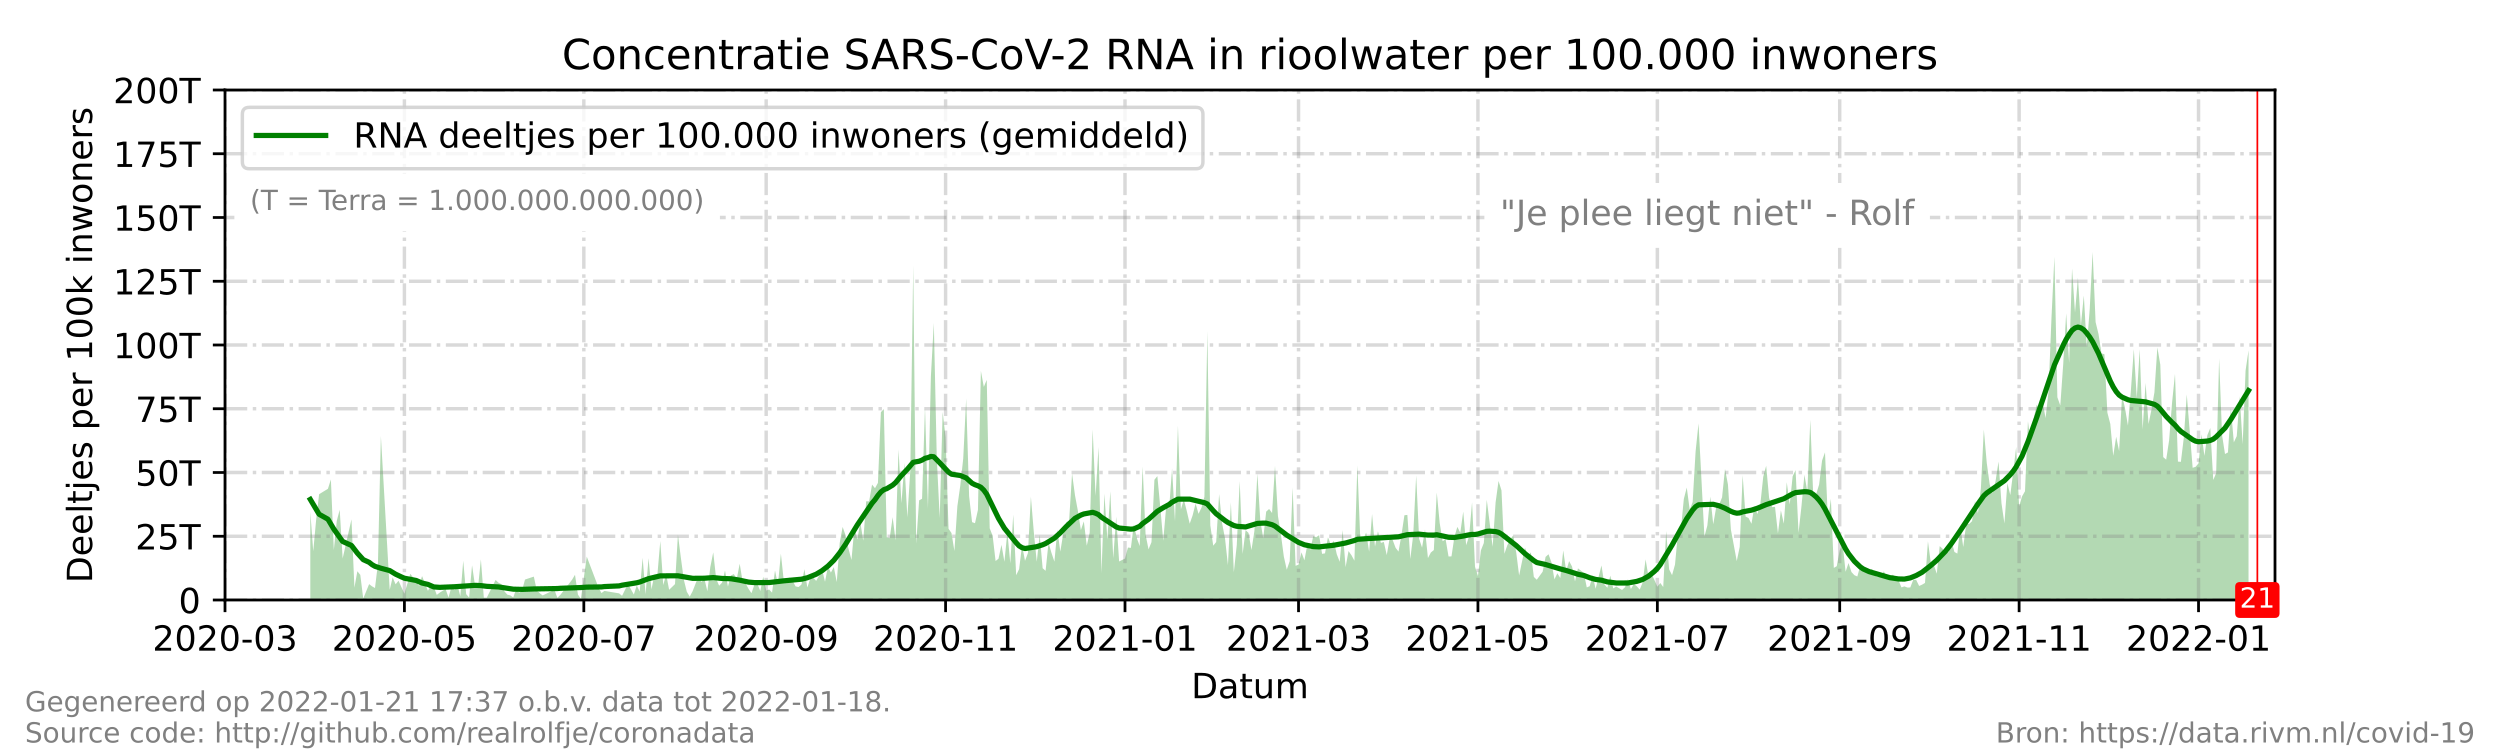 <?xml version="1.0" encoding="utf-8" standalone="no"?>
<!DOCTYPE svg PUBLIC "-//W3C//DTD SVG 1.1//EN"
  "http://www.w3.org/Graphics/SVG/1.1/DTD/svg11.dtd">
<!-- Created with matplotlib (https://matplotlib.org/) -->
<svg height="216pt" version="1.1" viewBox="0 0 720 216" width="720pt" xmlns="http://www.w3.org/2000/svg" xmlns:xlink="http://www.w3.org/1999/xlink">
 <defs>
  <style type="text/css">*{stroke-linecap:butt;stroke-linejoin:round;}</style>
 </defs>
 <g id="figure_1">
  <g id="patch_1">
   <path d="M 0 216 
L 720 216 
L 720 0 
L 0 0 
z
" style="fill:#ffffff;"/>
  </g>
  <g id="axes_1">
   <g id="patch_2">
    <path d="M 64.8 172.8 
L 655.2 172.8 
L 655.2 25.92 
L 64.8 25.92 
z
" style="fill:#ffffff;"/>
   </g>
   <g id="PolyCollection_1">
    <path clip-path="url(#p9b59124ae2)" d="M 89.365 172.8 
L 89.365 172.8 
L 90.212 172.8 
L 91.059 172.8 
L 91.906 172.8 
L 94.447 172.8 
L 95.294 172.8 
L 96.141 172.8 
L 96.988 172.8 
L 97.835 172.8 
L 98.682 172.8 
L 101.224 172.8 
L 102.071 172.8 
L 102.918 172.8 
L 103.765 172.8 
L 104.612 172.8 
L 106.306 172.8 
L 107.153 172.8 
L 108 172.8 
L 108.847 172.8 
L 109.694 172.8 
L 112.235 172.8 
L 113.082 172.8 
L 113.929 172.8 
L 114.776 172.8 
L 115.624 172.8 
L 116.471 172.8 
L 118.165 172.8 
L 119.859 172.8 
L 120.706 172.8 
L 121.553 172.8 
L 123.247 172.8 
L 124.094 172.8 
L 124.941 172.8 
L 125.788 172.8 
L 126.635 172.8 
L 128.329 172.8 
L 129.176 172.8 
L 130.024 172.8 
L 130.871 172.8 
L 131.718 172.8 
L 132.565 172.8 
L 133.412 172.8 
L 134.259 172.8 
L 135.106 172.8 
L 135.953 172.8 
L 136.8 172.8 
L 137.647 172.8 
L 138.494 172.8 
L 139.341 172.8 
L 140.188 172.8 
L 142.729 172.8 
L 143.576 172.8 
L 144.424 172.8 
L 145.271 172.8 
L 146.118 172.8 
L 146.965 172.8 
L 147.812 172.8 
L 148.659 172.8 
L 149.506 172.8 
L 150.353 172.8 
L 151.2 172.8 
L 153.741 172.8 
L 154.588 172.8 
L 155.435 172.8 
L 156.282 172.8 
L 159.671 172.8 
L 160.518 172.8 
L 161.365 172.8 
L 164.753 172.8 
L 165.6 172.8 
L 166.447 172.8 
L 167.294 172.8 
L 168.988 172.8 
L 172.376 172.8 
L 173.224 172.8 
L 174.071 172.8 
L 178.306 172.8 
L 179.153 172.8 
L 180.847 172.8 
L 182.541 172.8 
L 183.388 172.8 
L 184.235 172.8 
L 185.082 172.8 
L 185.929 172.8 
L 186.776 172.8 
L 187.624 172.8 
L 188.471 172.8 
L 189.318 172.8 
L 190.165 172.8 
L 191.012 172.8 
L 191.859 172.8 
L 192.706 172.8 
L 193.553 172.8 
L 194.4 172.8 
L 195.247 172.8 
L 196.094 172.8 
L 196.941 172.8 
L 197.788 172.8 
L 198.635 172.8 
L 199.482 172.8 
L 201.176 172.8 
L 202.024 172.8 
L 202.871 172.8 
L 203.718 172.8 
L 204.565 172.8 
L 205.412 172.8 
L 206.259 172.8 
L 207.106 172.8 
L 207.953 172.8 
L 208.8 172.8 
L 209.647 172.8 
L 210.494 172.8 
L 211.341 172.8 
L 212.188 172.8 
L 213.035 172.8 
L 213.882 172.8 
L 214.729 172.8 
L 215.576 172.8 
L 216.424 172.8 
L 217.271 172.8 
L 218.118 172.8 
L 218.965 172.8 
L 219.812 172.8 
L 220.659 172.8 
L 221.506 172.8 
L 222.353 172.8 
L 223.2 172.8 
L 224.047 172.8 
L 224.894 172.8 
L 225.741 172.8 
L 226.588 172.8 
L 227.435 172.8 
L 228.282 172.8 
L 229.129 172.8 
L 229.976 172.8 
L 230.824 172.8 
L 231.671 172.8 
L 232.518 172.8 
L 233.365 172.8 
L 234.212 172.8 
L 235.059 172.8 
L 235.906 172.8 
L 236.753 172.8 
L 237.6 172.8 
L 238.447 172.8 
L 239.294 172.8 
L 240.141 172.8 
L 240.988 172.8 
L 241.835 172.8 
L 242.682 172.8 
L 243.529 172.8 
L 244.376 172.8 
L 245.224 172.8 
L 246.071 172.8 
L 246.918 172.8 
L 247.765 172.8 
L 248.612 172.8 
L 249.459 172.8 
L 250.306 172.8 
L 251.153 172.8 
L 252 172.8 
L 252.847 172.8 
L 253.694 172.8 
L 254.541 172.8 
L 255.388 172.8 
L 256.235 172.8 
L 257.082 172.8 
L 257.929 172.8 
L 258.776 172.8 
L 259.624 172.8 
L 260.471 172.8 
L 261.318 172.8 
L 262.165 172.8 
L 263.012 172.8 
L 263.859 172.8 
L 264.706 172.8 
L 265.553 172.8 
L 266.4 172.8 
L 267.247 172.8 
L 268.094 172.8 
L 268.941 172.8 
L 269.788 172.8 
L 270.635 172.8 
L 271.482 172.8 
L 272.329 172.8 
L 273.176 172.8 
L 274.024 172.8 
L 274.871 172.8 
L 275.718 172.8 
L 276.565 172.8 
L 277.412 172.8 
L 278.259 172.8 
L 279.106 172.8 
L 279.953 172.8 
L 280.8 172.8 
L 281.647 172.8 
L 282.494 172.8 
L 283.341 172.8 
L 284.188 172.8 
L 285.035 172.8 
L 285.882 172.8 
L 286.729 172.8 
L 287.576 172.8 
L 288.424 172.8 
L 289.271 172.8 
L 290.118 172.8 
L 290.965 172.8 
L 291.812 172.8 
L 292.659 172.8 
L 293.506 172.8 
L 294.353 172.8 
L 295.2 172.8 
L 296.047 172.8 
L 296.894 172.8 
L 297.741 172.8 
L 298.588 172.8 
L 299.435 172.8 
L 300.282 172.8 
L 301.129 172.8 
L 301.976 172.8 
L 302.824 172.8 
L 303.671 172.8 
L 304.518 172.8 
L 305.365 172.8 
L 306.212 172.8 
L 307.059 172.8 
L 307.906 172.8 
L 308.753 172.8 
L 309.6 172.8 
L 310.447 172.8 
L 311.294 172.8 
L 312.141 172.8 
L 312.988 172.8 
L 313.835 172.8 
L 314.682 172.8 
L 315.529 172.8 
L 316.376 172.8 
L 317.224 172.8 
L 318.071 172.8 
L 318.918 172.8 
L 319.765 172.8 
L 320.612 172.8 
L 321.459 172.8 
L 322.306 172.8 
L 324 172.8 
L 324.847 172.8 
L 325.694 172.8 
L 326.541 172.8 
L 327.388 172.8 
L 328.235 172.8 
L 329.082 172.8 
L 329.929 172.8 
L 330.776 172.8 
L 331.624 172.8 
L 332.471 172.8 
L 333.318 172.8 
L 334.165 172.8 
L 335.012 172.8 
L 335.859 172.8 
L 336.706 172.8 
L 337.553 172.8 
L 338.4 172.8 
L 339.247 172.8 
L 340.094 172.8 
L 340.941 172.8 
L 341.788 172.8 
L 342.635 172.8 
L 343.482 172.8 
L 344.329 172.8 
L 345.176 172.8 
L 346.024 172.8 
L 346.871 172.8 
L 347.718 172.8 
L 348.565 172.8 
L 349.412 172.8 
L 350.259 172.8 
L 351.106 172.8 
L 351.953 172.8 
L 352.8 172.8 
L 353.647 172.8 
L 354.494 172.8 
L 355.341 172.8 
L 356.188 172.8 
L 357.035 172.8 
L 357.882 172.8 
L 358.729 172.8 
L 359.576 172.8 
L 360.424 172.8 
L 361.271 172.8 
L 362.118 172.8 
L 362.965 172.8 
L 363.812 172.8 
L 364.659 172.8 
L 365.506 172.8 
L 366.353 172.8 
L 367.2 172.8 
L 368.047 172.8 
L 368.894 172.8 
L 369.741 172.8 
L 370.588 172.8 
L 371.435 172.8 
L 372.282 172.8 
L 373.129 172.8 
L 373.976 172.8 
L 374.824 172.8 
L 375.671 172.8 
L 376.518 172.8 
L 377.365 172.8 
L 378.212 172.8 
L 379.059 172.8 
L 379.906 172.8 
L 380.753 172.8 
L 381.6 172.8 
L 382.447 172.8 
L 383.294 172.8 
L 384.141 172.8 
L 384.988 172.8 
L 385.835 172.8 
L 386.682 172.8 
L 387.529 172.8 
L 388.376 172.8 
L 389.224 172.8 
L 390.071 172.8 
L 390.918 172.8 
L 391.765 172.8 
L 392.612 172.8 
L 393.459 172.8 
L 394.306 172.8 
L 395.153 172.8 
L 396 172.8 
L 396.847 172.8 
L 397.694 172.8 
L 398.541 172.8 
L 399.388 172.8 
L 400.235 172.8 
L 401.082 172.8 
L 401.929 172.8 
L 402.776 172.8 
L 403.624 172.8 
L 404.471 172.8 
L 405.318 172.8 
L 406.165 172.8 
L 407.012 172.8 
L 407.859 172.8 
L 408.706 172.8 
L 409.553 172.8 
L 410.4 172.8 
L 411.247 172.8 
L 412.094 172.8 
L 412.941 172.8 
L 413.788 172.8 
L 414.635 172.8 
L 415.482 172.8 
L 416.329 172.8 
L 417.176 172.8 
L 418.024 172.8 
L 418.871 172.8 
L 419.718 172.8 
L 420.565 172.8 
L 421.412 172.8 
L 422.259 172.8 
L 423.106 172.8 
L 423.953 172.8 
L 424.8 172.8 
L 425.647 172.8 
L 426.494 172.8 
L 427.341 172.8 
L 428.188 172.8 
L 429.035 172.8 
L 429.882 172.8 
L 430.729 172.8 
L 431.576 172.8 
L 432.424 172.8 
L 433.271 172.8 
L 434.118 172.8 
L 434.965 172.8 
L 435.812 172.8 
L 436.659 172.8 
L 437.506 172.8 
L 438.353 172.8 
L 439.2 172.8 
L 440.047 172.8 
L 440.894 172.8 
L 441.741 172.8 
L 442.588 172.8 
L 444.282 172.8 
L 445.129 172.8 
L 445.976 172.8 
L 446.824 172.8 
L 447.671 172.8 
L 448.518 172.8 
L 449.365 172.8 
L 450.212 172.8 
L 451.059 172.8 
L 451.906 172.8 
L 452.753 172.8 
L 453.6 172.8 
L 454.447 172.8 
L 456.141 172.8 
L 456.988 172.8 
L 457.835 172.8 
L 458.682 172.8 
L 459.529 172.8 
L 461.224 172.8 
L 462.071 172.8 
L 462.918 172.8 
L 463.765 172.8 
L 464.612 172.8 
L 465.459 172.8 
L 467.153 172.8 
L 468 172.8 
L 468.847 172.8 
L 469.694 172.8 
L 470.541 172.8 
L 471.388 172.8 
L 472.235 172.8 
L 473.082 172.8 
L 473.929 172.8 
L 474.776 172.8 
L 475.624 172.8 
L 476.471 172.8 
L 477.318 172.8 
L 478.165 172.8 
L 479.012 172.8 
L 479.859 172.8 
L 480.706 172.8 
L 481.553 172.8 
L 482.4 172.8 
L 483.247 172.8 
L 484.094 172.8 
L 484.941 172.8 
L 485.788 172.8 
L 486.635 172.8 
L 487.482 172.8 
L 488.329 172.8 
L 489.176 172.8 
L 490.871 172.8 
L 491.718 172.8 
L 492.565 172.8 
L 493.412 172.8 
L 494.259 172.8 
L 495.106 172.8 
L 495.953 172.8 
L 496.8 172.8 
L 497.647 172.8 
L 498.494 172.8 
L 499.341 172.8 
L 500.188 172.8 
L 501.035 172.8 
L 501.882 172.8 
L 502.729 172.8 
L 503.576 172.8 
L 504.424 172.8 
L 505.271 172.8 
L 506.118 172.8 
L 506.965 172.8 
L 507.812 172.8 
L 508.659 172.8 
L 509.506 172.8 
L 510.353 172.8 
L 511.2 172.8 
L 512.047 172.8 
L 512.894 172.8 
L 513.741 172.8 
L 514.588 172.8 
L 515.435 172.8 
L 516.282 172.8 
L 517.129 172.8 
L 517.976 172.8 
L 518.824 172.8 
L 519.671 172.8 
L 520.518 172.8 
L 521.365 172.8 
L 522.212 172.8 
L 523.059 172.8 
L 523.906 172.8 
L 524.753 172.8 
L 525.6 172.8 
L 526.447 172.8 
L 527.294 172.8 
L 528.141 172.8 
L 528.988 172.8 
L 529.835 172.8 
L 530.682 172.8 
L 531.529 172.8 
L 532.376 172.8 
L 533.224 172.8 
L 534.071 172.8 
L 534.918 172.8 
L 535.765 172.8 
L 536.612 172.8 
L 537.459 172.8 
L 538.306 172.8 
L 539.153 172.8 
L 540 172.8 
L 540.847 172.8 
L 541.694 172.8 
L 542.541 172.8 
L 543.388 172.8 
L 544.235 172.8 
L 545.082 172.8 
L 545.929 172.8 
L 546.776 172.8 
L 547.624 172.8 
L 548.471 172.8 
L 549.318 172.8 
L 550.165 172.8 
L 551.012 172.8 
L 551.859 172.8 
L 552.706 172.8 
L 553.553 172.8 
L 554.4 172.8 
L 555.247 172.8 
L 556.094 172.8 
L 556.941 172.8 
L 557.788 172.8 
L 558.635 172.8 
L 559.482 172.8 
L 560.329 172.8 
L 561.176 172.8 
L 562.024 172.8 
L 562.871 172.8 
L 563.718 172.8 
L 564.565 172.8 
L 565.412 172.8 
L 566.259 172.8 
L 567.106 172.8 
L 567.953 172.8 
L 568.8 172.8 
L 569.647 172.8 
L 570.494 172.8 
L 571.341 172.8 
L 572.188 172.8 
L 573.035 172.8 
L 573.882 172.8 
L 574.729 172.8 
L 575.576 172.8 
L 576.424 172.8 
L 577.271 172.8 
L 578.118 172.8 
L 578.965 172.8 
L 579.812 172.8 
L 580.659 172.8 
L 581.506 172.8 
L 582.353 172.8 
L 583.2 172.8 
L 584.047 172.8 
L 584.894 172.8 
L 585.741 172.8 
L 586.588 172.8 
L 587.435 172.8 
L 588.282 172.8 
L 589.129 172.8 
L 589.976 172.8 
L 590.824 172.8 
L 591.671 172.8 
L 592.518 172.8 
L 593.365 172.8 
L 594.212 172.8 
L 595.059 172.8 
L 595.906 172.8 
L 596.753 172.8 
L 597.6 172.8 
L 598.447 172.8 
L 599.294 172.8 
L 600.141 172.8 
L 600.988 172.8 
L 601.835 172.8 
L 602.682 172.8 
L 603.529 172.8 
L 604.376 172.8 
L 605.224 172.8 
L 606.071 172.8 
L 606.918 172.8 
L 607.765 172.8 
L 608.612 172.8 
L 609.459 172.8 
L 610.306 172.8 
L 611.153 172.8 
L 612 172.8 
L 612.847 172.8 
L 613.694 172.8 
L 614.541 172.8 
L 615.388 172.8 
L 616.235 172.8 
L 617.082 172.8 
L 617.929 172.8 
L 618.776 172.8 
L 619.624 172.8 
L 620.471 172.8 
L 621.318 172.8 
L 622.165 172.8 
L 623.012 172.8 
L 623.859 172.8 
L 624.706 172.8 
L 625.553 172.8 
L 626.4 172.8 
L 627.247 172.8 
L 628.094 172.8 
L 628.941 172.8 
L 629.788 172.8 
L 630.635 172.8 
L 631.482 172.8 
L 632.329 172.8 
L 633.176 172.8 
L 634.024 172.8 
L 634.871 172.8 
L 635.718 172.8 
L 636.565 172.8 
L 637.412 172.8 
L 638.259 172.8 
L 639.106 172.8 
L 639.953 172.8 
L 640.8 172.8 
L 641.647 172.8 
L 642.494 172.8 
L 643.341 172.8 
L 644.188 172.8 
L 645.035 172.8 
L 645.882 172.8 
L 646.729 172.8 
L 647.576 172.8 
L 647.576 172.8 
L 647.576 100.913 
L 646.729 106.719 
L 645.882 127.948 
L 645.035 114.111 
L 644.188 125.594 
L 643.341 127.396 
L 642.494 117.506 
L 641.647 130.309 
L 640.8 130.752 
L 639.953 125.303 
L 639.106 103.248 
L 638.259 136.259 
L 637.412 138.241 
L 636.565 123.274 
L 635.718 125.317 
L 634.871 131.293 
L 634.024 125.084 
L 633.176 133.446 
L 632.329 134.446 
L 631.482 134.725 
L 630.635 124.163 
L 629.788 113.59 
L 628.941 126.013 
L 628.094 133.02 
L 627.247 132.93 
L 626.4 107.689 
L 625.553 116.001 
L 624.706 126.814 
L 623.859 132.386 
L 623.012 131.643 
L 622.165 105.026 
L 621.318 100.047 
L 620.471 113.012 
L 619.624 117.969 
L 618.776 122.124 
L 617.929 110.298 
L 617.082 123.696 
L 616.235 100.598 
L 615.388 114.622 
L 614.541 100.532 
L 613.694 112.482 
L 612.847 122.571 
L 612 117.55 
L 611.153 113.883 
L 610.306 129.932 
L 609.459 125.762 
L 608.612 131.294 
L 607.765 122.099 
L 606.918 118.811 
L 606.071 102.019 
L 605.224 101.78 
L 604.376 96.221 
L 603.529 92.739 
L 602.682 72.547 
L 601.835 89.09 
L 600.988 99.958 
L 600.141 85.109 
L 599.294 93.694 
L 598.447 79.989 
L 597.6 90.026 
L 596.753 77.301 
L 595.906 104.513 
L 595.059 90.224 
L 594.212 104.798 
L 593.365 116.8 
L 592.518 114.409 
L 591.671 73.922 
L 590.824 91.63 
L 589.976 112.743 
L 589.129 120.402 
L 588.282 115.865 
L 587.435 118.074 
L 586.588 116.528 
L 585.741 120.346 
L 584.894 127.7 
L 584.047 121.322 
L 583.2 141.479 
L 582.353 142.962 
L 581.506 145.803 
L 580.659 128.731 
L 579.812 135.839 
L 578.965 142.585 
L 578.118 139.133 
L 577.271 150.753 
L 576.424 144.93 
L 575.576 132.932 
L 574.729 138.515 
L 573.882 142.049 
L 573.035 139.526 
L 572.188 133.34 
L 571.341 123.72 
L 570.494 140.641 
L 569.647 147.797 
L 568.8 144.337 
L 567.953 150.09 
L 567.106 150.91 
L 566.259 150.931 
L 565.412 157.527 
L 564.565 151.507 
L 563.718 159.431 
L 562.871 158.97 
L 562.024 155.813 
L 561.176 159.017 
L 560.329 159.274 
L 559.482 158.062 
L 558.635 157.281 
L 557.788 165.223 
L 556.941 162.735 
L 556.094 162.269 
L 555.247 155.884 
L 554.4 167.885 
L 553.553 168.387 
L 552.706 168.756 
L 551.859 167.001 
L 551.012 166.97 
L 550.165 169.19 
L 549.318 169.214 
L 548.471 168.871 
L 547.624 169.174 
L 546.776 167.163 
L 545.929 166.113 
L 545.082 165.509 
L 544.235 166.195 
L 543.388 166.238 
L 542.541 164.545 
L 541.694 166.011 
L 540.847 166.236 
L 540 165.778 
L 539.153 163.834 
L 538.306 164.537 
L 537.459 163.569 
L 536.612 164.27 
L 535.765 162.835 
L 534.918 166.032 
L 534.071 165.658 
L 533.224 164.757 
L 532.376 162.15 
L 531.529 164.669 
L 530.682 156.689 
L 529.835 158.492 
L 528.988 163.064 
L 528.141 163.55 
L 527.294 143.65 
L 526.447 150 
L 525.6 130.281 
L 524.753 132.653 
L 523.906 139.553 
L 523.059 142.306 
L 522.212 142.882 
L 521.365 120.879 
L 520.518 141.625 
L 519.671 136.749 
L 518.824 145.789 
L 517.976 153.462 
L 517.129 135.388 
L 516.282 137.201 
L 515.435 145.322 
L 514.588 138.869 
L 513.741 150.827 
L 512.894 146.967 
L 512.047 153.613 
L 511.2 145.968 
L 510.353 146.052 
L 509.506 143.432 
L 508.659 134.145 
L 507.812 137.308 
L 506.965 145.282 
L 506.118 148.035 
L 505.271 145.754 
L 504.424 150.85 
L 503.576 149.189 
L 502.729 148.766 
L 501.882 136.857 
L 501.035 157.498 
L 500.188 161.593 
L 499.341 157.043 
L 498.494 152.506 
L 497.647 139.522 
L 496.8 135.059 
L 495.953 143.258 
L 495.106 145.337 
L 494.259 146.118 
L 493.412 151.003 
L 492.565 143.02 
L 491.718 151.341 
L 490.871 154.533 
L 489.176 121.934 
L 488.329 130.061 
L 487.482 144.61 
L 486.635 146.811 
L 485.788 140.413 
L 484.941 143.701 
L 484.094 152.517 
L 483.247 153.54 
L 482.4 162.601 
L 481.553 165.641 
L 480.706 163.973 
L 479.859 152.918 
L 479.012 169.055 
L 478.165 167.902 
L 477.318 168.977 
L 476.471 167.044 
L 475.624 165.244 
L 474.776 166.185 
L 473.929 161.086 
L 473.082 167.761 
L 472.235 169.796 
L 471.388 168.837 
L 470.541 168.199 
L 469.694 169.649 
L 468.847 166.809 
L 468 169.124 
L 467.153 169.907 
L 465.459 168.909 
L 464.612 169.471 
L 463.765 165.782 
L 462.918 169.276 
L 462.071 168.323 
L 461.224 162.842 
L 459.529 169.562 
L 458.682 165.686 
L 457.835 168.817 
L 456.988 169.179 
L 456.141 164.983 
L 454.447 163.688 
L 453.6 167.447 
L 452.753 163.19 
L 451.906 161.595 
L 451.059 164.439 
L 450.212 158.515 
L 449.365 166.469 
L 448.518 165.1 
L 447.671 166.847 
L 446.824 161.992 
L 445.976 159.623 
L 445.129 160.388 
L 444.282 164.655 
L 442.588 166.973 
L 441.741 166.143 
L 440.894 159.083 
L 440.047 160.115 
L 439.2 157.734 
L 438.353 161.685 
L 437.506 165.743 
L 436.659 159.013 
L 435.812 154.178 
L 434.965 155.341 
L 434.118 157.007 
L 433.271 159.483 
L 432.424 141.225 
L 431.576 138.518 
L 430.729 144.725 
L 429.882 157.49 
L 429.035 150.701 
L 428.188 143.942 
L 427.341 156.384 
L 426.494 158.534 
L 425.647 165.899 
L 424.8 163.219 
L 423.953 144.665 
L 423.106 154.436 
L 422.259 157.015 
L 421.412 147.336 
L 420.565 153.431 
L 419.718 151.744 
L 418.871 154.599 
L 418.024 160.251 
L 417.176 160.257 
L 416.329 155.272 
L 415.482 155.872 
L 414.635 150.65 
L 413.788 141.839 
L 412.941 158.417 
L 412.094 159.111 
L 411.247 160.721 
L 410.4 152.48 
L 409.553 157.724 
L 408.706 155.161 
L 407.859 136.91 
L 407.012 154 
L 406.165 160.996 
L 405.318 148.29 
L 404.471 148.391 
L 403.624 154.018 
L 402.776 158.857 
L 401.929 157.763 
L 401.082 155.499 
L 400.235 154.951 
L 399.388 159.864 
L 398.541 156.08 
L 397.694 156.348 
L 396.847 153.013 
L 396 157.427 
L 395.153 148.043 
L 394.306 158.886 
L 393.459 153.373 
L 392.612 155.285 
L 391.765 155.374 
L 390.918 134.027 
L 390.071 161.479 
L 389.224 159.912 
L 388.376 158.702 
L 387.529 163.331 
L 386.682 152.681 
L 385.835 161.798 
L 384.988 159.618 
L 384.141 155.777 
L 383.294 156.863 
L 382.447 154.743 
L 381.6 159.371 
L 380.753 159.501 
L 379.906 154.124 
L 379.059 154.709 
L 378.212 154.413 
L 377.365 158.312 
L 376.518 156.842 
L 375.671 161.378 
L 374.824 159.085 
L 373.976 162.612 
L 373.129 162.951 
L 372.282 140.407 
L 371.435 161.613 
L 370.588 164.079 
L 369.741 160.286 
L 368.894 153.858 
L 368.047 148.612 
L 367.2 134.175 
L 366.353 147.76 
L 365.506 146.582 
L 364.659 147.356 
L 363.812 155.026 
L 362.965 149.942 
L 362.118 136.393 
L 361.271 152.9 
L 360.424 158.42 
L 359.576 153.486 
L 358.729 152.679 
L 357.882 159.539 
L 357.035 138.586 
L 356.188 157.001 
L 355.341 164.825 
L 354.494 144.646 
L 353.647 162.776 
L 352.8 155.015 
L 351.953 150.654 
L 351.106 142.308 
L 350.259 156.115 
L 349.412 157.157 
L 348.565 151.277 
L 347.718 95.344 
L 346.871 143.081 
L 346.024 146.236 
L 345.176 147.984 
L 344.329 145.017 
L 343.482 148.407 
L 342.635 150.825 
L 341.788 147.166 
L 340.941 143.847 
L 340.094 146.722 
L 339.247 122.609 
L 338.4 150.126 
L 337.553 134.867 
L 336.706 146.482 
L 335.859 145.937 
L 335.012 155.741 
L 334.165 146.114 
L 333.318 137.124 
L 332.471 138.168 
L 331.624 156.147 
L 330.776 158.22 
L 329.929 153.983 
L 329.082 134.303 
L 328.235 157.265 
L 327.388 154.928 
L 326.541 151.034 
L 325.694 157.796 
L 324.847 157.687 
L 324 160.86 
L 322.306 161.708 
L 321.459 148.806 
L 320.612 160.802 
L 319.765 141.484 
L 318.918 155.404 
L 318.071 142.144 
L 317.224 165.05 
L 316.376 128.745 
L 315.529 142.817 
L 314.682 123.649 
L 313.835 153.39 
L 312.988 157.173 
L 312.141 150.146 
L 311.294 152.679 
L 310.447 147.218 
L 309.6 142.669 
L 308.753 136.407 
L 307.906 149.969 
L 307.059 150.436 
L 306.212 153.706 
L 305.365 158.865 
L 304.518 152.528 
L 303.671 161.753 
L 302.824 159.232 
L 301.976 156.286 
L 301.129 164.395 
L 300.282 163.647 
L 299.435 154 
L 298.588 161.783 
L 297.741 153.279 
L 296.894 143.043 
L 296.047 159.285 
L 295.2 161.514 
L 294.353 157.06 
L 293.506 163.906 
L 292.659 165.664 
L 291.812 148.242 
L 290.965 162.254 
L 290.118 153.218 
L 289.271 161.809 
L 288.424 156.904 
L 287.576 160.888 
L 286.729 161.581 
L 285.882 154.321 
L 285.035 152.141 
L 284.188 109.398 
L 283.341 111.428 
L 282.494 106.816 
L 281.647 146.857 
L 280.8 150.685 
L 279.953 150.374 
L 279.106 142.9 
L 278.259 114.774 
L 277.412 132.033 
L 276.565 139.827 
L 275.718 145.807 
L 274.871 158.691 
L 274.024 153.504 
L 273.176 152.281 
L 272.329 125.949 
L 271.482 118.654 
L 270.635 149.177 
L 269.788 131.813 
L 268.941 93.031 
L 268.094 108.476 
L 267.247 146.463 
L 266.4 117.262 
L 265.553 143.649 
L 264.706 144.097 
L 263.859 156.556 
L 263.012 76.423 
L 262.165 135.51 
L 261.318 149.017 
L 260.471 133.349 
L 259.624 144.936 
L 258.776 129.474 
L 257.929 155.647 
L 257.082 148.954 
L 256.235 154.992 
L 255.388 154.719 
L 254.541 117.809 
L 253.694 118.704 
L 252.847 139.066 
L 252 140.61 
L 251.153 139.567 
L 250.306 144.391 
L 249.459 144.392 
L 248.612 155.727 
L 247.765 150.323 
L 246.918 155.383 
L 246.071 151.884 
L 245.224 161.268 
L 244.376 158.06 
L 243.529 154.187 
L 242.682 151.759 
L 241.835 156.368 
L 240.988 167.644 
L 240.141 163.328 
L 239.294 164.908 
L 238.447 163.159 
L 237.6 167.554 
L 236.753 163.917 
L 235.906 165.775 
L 235.059 167.294 
L 234.212 166.372 
L 233.365 166.543 
L 232.518 169.215 
L 231.671 163.923 
L 230.824 168.338 
L 229.976 169.067 
L 229.129 168.881 
L 228.282 167.301 
L 227.435 166.295 
L 226.588 167.966 
L 225.741 167.418 
L 224.894 159.444 
L 224.047 168.387 
L 223.2 164.288 
L 222.353 170.681 
L 221.506 169.775 
L 220.659 170.085 
L 219.812 166.089 
L 218.965 170.217 
L 218.118 168.11 
L 217.271 168.397 
L 216.424 170.837 
L 215.576 169.584 
L 214.729 168.009 
L 213.882 167.527 
L 213.035 162.349 
L 212.188 166.735 
L 211.341 165.347 
L 210.494 165.726 
L 209.647 168.921 
L 208.8 164.317 
L 207.953 167.809 
L 207.106 168.689 
L 206.259 166.686 
L 205.412 159.071 
L 204.565 163.342 
L 203.718 170.276 
L 202.871 166.694 
L 202.024 167.589 
L 201.176 165.901 
L 199.482 170.251 
L 198.635 171.84 
L 197.788 170.395 
L 196.941 166.963 
L 196.094 160.679 
L 195.247 153.991 
L 194.4 168.225 
L 193.553 169.045 
L 192.706 169.859 
L 191.859 165.408 
L 191.012 168.502 
L 190.165 155.801 
L 189.318 165.635 
L 188.471 165.513 
L 187.624 169.742 
L 186.776 160.752 
L 185.929 171.169 
L 185.082 160.643 
L 184.235 170.368 
L 183.388 168.647 
L 182.541 171.218 
L 180.847 168.152 
L 179.153 171.605 
L 178.306 170.889 
L 174.071 170.18 
L 173.224 170.808 
L 172.376 169.23 
L 168.988 160.304 
L 167.294 172.457 
L 166.447 171.253 
L 165.6 165.542 
L 164.753 166.964 
L 161.365 171.344 
L 160.518 172.157 
L 159.671 169.866 
L 156.282 171.491 
L 155.435 170.828 
L 154.588 169.967 
L 153.741 166.062 
L 151.2 166.909 
L 150.353 170.019 
L 149.506 170.713 
L 148.659 169.655 
L 147.812 172.053 
L 146.965 171.463 
L 146.118 171.262 
L 145.271 170.314 
L 144.424 168.251 
L 143.576 167.822 
L 142.729 167.022 
L 140.188 172.132 
L 139.341 172.124 
L 138.494 161.078 
L 137.647 169.429 
L 136.8 168.648 
L 135.953 162.811 
L 135.106 172.082 
L 134.259 171.125 
L 133.412 161.503 
L 132.565 171.728 
L 131.718 168.328 
L 130.871 169.847 
L 130.024 168.968 
L 129.176 172.075 
L 128.329 169.644 
L 126.635 170.683 
L 125.788 171.334 
L 124.941 168.999 
L 124.094 168.489 
L 123.247 170.175 
L 121.553 165.917 
L 120.706 168.729 
L 119.859 167.481 
L 118.165 165.244 
L 116.471 171 
L 115.624 169.137 
L 114.776 167.25 
L 113.929 168.276 
L 113.082 166.275 
L 112.235 169.863 
L 109.694 125.567 
L 108.847 162.284 
L 108 169.356 
L 107.153 168.869 
L 106.306 168.229 
L 104.612 172.39 
L 103.765 165.572 
L 102.918 164.512 
L 102.071 169.249 
L 101.224 149.572 
L 98.682 160.844 
L 97.835 146.799 
L 96.988 150.008 
L 96.141 158.415 
L 95.294 138.072 
L 94.447 140.771 
L 91.906 142.329 
L 91.059 149.598 
L 90.212 158.764 
L 89.365 147.374 
z
" style="fill:#008000;fill-opacity:0.3;"/>
   </g>
   <g id="matplotlib.axis_1">
    <g id="xtick_1">
     <g id="line2d_1">
      <path clip-path="url(#p9b59124ae2)" d="M 64.8 172.8 
L 64.8 25.92 
" style="fill:none;stroke:#808080;stroke-dasharray:6.4,1.6,1,1.6;stroke-dashoffset:0;stroke-opacity:0.3;"/>
     </g>
     <g id="line2d_2">
      <defs>
       <path d="M 0 0 
L 0 3.5 
" id="m00c527cc8a" style="stroke:#000000;stroke-width:0.8;"/>
      </defs>
      <g>
       <use style="stroke:#000000;stroke-width:0.8;" x="64.8" xlink:href="#m00c527cc8a" y="172.8"/>
      </g>
     </g>
     <g id="text_1">
      <!-- 2020-03 -->
      <g transform="translate(43.909 187.398)scale(0.1 -0.1)">
       <defs>
        <path d="M 19.188 8.297 
L 53.609 8.297 
L 53.609 0 
L 7.328 0 
L 7.328 8.297 
Q 12.938 14.109 22.625 23.891 
Q 32.328 33.688 34.812 36.531 
Q 39.547 41.844 41.422 45.531 
Q 43.312 49.219 43.312 52.781 
Q 43.312 58.594 39.234 62.25 
Q 35.156 65.922 28.609 65.922 
Q 23.969 65.922 18.812 64.312 
Q 13.672 62.703 7.812 59.422 
L 7.812 69.391 
Q 13.766 71.781 18.938 73 
Q 24.125 74.219 28.422 74.219 
Q 39.75 74.219 46.484 68.547 
Q 53.219 62.891 53.219 53.422 
Q 53.219 48.922 51.531 44.891 
Q 49.859 40.875 45.406 35.406 
Q 44.188 33.984 37.641 27.219 
Q 31.109 20.453 19.188 8.297 
z
" id="DejaVuSans-50"/>
        <path d="M 31.781 66.406 
Q 24.172 66.406 20.328 58.906 
Q 16.5 51.422 16.5 36.375 
Q 16.5 21.391 20.328 13.891 
Q 24.172 6.391 31.781 6.391 
Q 39.453 6.391 43.281 13.891 
Q 47.125 21.391 47.125 36.375 
Q 47.125 51.422 43.281 58.906 
Q 39.453 66.406 31.781 66.406 
z
M 31.781 74.219 
Q 44.047 74.219 50.516 64.516 
Q 56.984 54.828 56.984 36.375 
Q 56.984 17.969 50.516 8.266 
Q 44.047 -1.422 31.781 -1.422 
Q 19.531 -1.422 13.062 8.266 
Q 6.594 17.969 6.594 36.375 
Q 6.594 54.828 13.062 64.516 
Q 19.531 74.219 31.781 74.219 
z
" id="DejaVuSans-48"/>
        <path d="M 4.891 31.391 
L 31.203 31.391 
L 31.203 23.391 
L 4.891 23.391 
z
" id="DejaVuSans-45"/>
        <path d="M 40.578 39.312 
Q 47.656 37.797 51.625 33 
Q 55.609 28.219 55.609 21.188 
Q 55.609 10.406 48.188 4.484 
Q 40.766 -1.422 27.094 -1.422 
Q 22.516 -1.422 17.656 -0.516 
Q 12.797 0.391 7.625 2.203 
L 7.625 11.719 
Q 11.719 9.328 16.594 8.109 
Q 21.484 6.891 26.812 6.891 
Q 36.078 6.891 40.938 10.547 
Q 45.797 14.203 45.797 21.188 
Q 45.797 27.641 41.281 31.266 
Q 36.766 34.906 28.719 34.906 
L 20.219 34.906 
L 20.219 43.016 
L 29.109 43.016 
Q 36.375 43.016 40.234 45.922 
Q 44.094 48.828 44.094 54.297 
Q 44.094 59.906 40.109 62.906 
Q 36.141 65.922 28.719 65.922 
Q 24.656 65.922 20.016 65.031 
Q 15.375 64.156 9.812 62.312 
L 9.812 71.094 
Q 15.438 72.656 20.344 73.438 
Q 25.25 74.219 29.594 74.219 
Q 40.828 74.219 47.359 69.109 
Q 53.906 64.016 53.906 55.328 
Q 53.906 49.266 50.438 45.094 
Q 46.969 40.922 40.578 39.312 
z
" id="DejaVuSans-51"/>
       </defs>
       <use xlink:href="#DejaVuSans-50"/>
       <use x="63.623" xlink:href="#DejaVuSans-48"/>
       <use x="127.246" xlink:href="#DejaVuSans-50"/>
       <use x="190.869" xlink:href="#DejaVuSans-48"/>
       <use x="254.492" xlink:href="#DejaVuSans-45"/>
       <use x="290.576" xlink:href="#DejaVuSans-48"/>
       <use x="354.199" xlink:href="#DejaVuSans-51"/>
      </g>
     </g>
    </g>
    <g id="xtick_2">
     <g id="line2d_3">
      <path clip-path="url(#p9b59124ae2)" d="M 116.471 172.8 
L 116.471 25.92 
" style="fill:none;stroke:#808080;stroke-dasharray:6.4,1.6,1,1.6;stroke-dashoffset:0;stroke-opacity:0.3;"/>
     </g>
     <g id="line2d_4">
      <g>
       <use style="stroke:#000000;stroke-width:0.8;" x="116.471" xlink:href="#m00c527cc8a" y="172.8"/>
      </g>
     </g>
     <g id="text_2">
      <!-- 2020-05 -->
      <g transform="translate(95.579 187.398)scale(0.1 -0.1)">
       <defs>
        <path d="M 10.797 72.906 
L 49.516 72.906 
L 49.516 64.594 
L 19.828 64.594 
L 19.828 46.734 
Q 21.969 47.469 24.109 47.828 
Q 26.266 48.188 28.422 48.188 
Q 40.625 48.188 47.75 41.5 
Q 54.891 34.812 54.891 23.391 
Q 54.891 11.625 47.562 5.094 
Q 40.234 -1.422 26.906 -1.422 
Q 22.312 -1.422 17.547 -0.641 
Q 12.797 0.141 7.719 1.703 
L 7.719 11.625 
Q 12.109 9.234 16.797 8.062 
Q 21.484 6.891 26.703 6.891 
Q 35.156 6.891 40.078 11.328 
Q 45.016 15.766 45.016 23.391 
Q 45.016 31 40.078 35.438 
Q 35.156 39.891 26.703 39.891 
Q 22.75 39.891 18.812 39.016 
Q 14.891 38.141 10.797 36.281 
z
" id="DejaVuSans-53"/>
       </defs>
       <use xlink:href="#DejaVuSans-50"/>
       <use x="63.623" xlink:href="#DejaVuSans-48"/>
       <use x="127.246" xlink:href="#DejaVuSans-50"/>
       <use x="190.869" xlink:href="#DejaVuSans-48"/>
       <use x="254.492" xlink:href="#DejaVuSans-45"/>
       <use x="290.576" xlink:href="#DejaVuSans-48"/>
       <use x="354.199" xlink:href="#DejaVuSans-53"/>
      </g>
     </g>
    </g>
    <g id="xtick_3">
     <g id="line2d_5">
      <path clip-path="url(#p9b59124ae2)" d="M 168.141 172.8 
L 168.141 25.92 
" style="fill:none;stroke:#808080;stroke-dasharray:6.4,1.6,1,1.6;stroke-dashoffset:0;stroke-opacity:0.3;"/>
     </g>
     <g id="line2d_6">
      <g>
       <use style="stroke:#000000;stroke-width:0.8;" x="168.141" xlink:href="#m00c527cc8a" y="172.8"/>
      </g>
     </g>
     <g id="text_3">
      <!-- 2020-07 -->
      <g transform="translate(147.25 187.398)scale(0.1 -0.1)">
       <defs>
        <path d="M 8.203 72.906 
L 55.078 72.906 
L 55.078 68.703 
L 28.609 0 
L 18.312 0 
L 43.219 64.594 
L 8.203 64.594 
z
" id="DejaVuSans-55"/>
       </defs>
       <use xlink:href="#DejaVuSans-50"/>
       <use x="63.623" xlink:href="#DejaVuSans-48"/>
       <use x="127.246" xlink:href="#DejaVuSans-50"/>
       <use x="190.869" xlink:href="#DejaVuSans-48"/>
       <use x="254.492" xlink:href="#DejaVuSans-45"/>
       <use x="290.576" xlink:href="#DejaVuSans-48"/>
       <use x="354.199" xlink:href="#DejaVuSans-55"/>
      </g>
     </g>
    </g>
    <g id="xtick_4">
     <g id="line2d_7">
      <path clip-path="url(#p9b59124ae2)" d="M 220.659 172.8 
L 220.659 25.92 
" style="fill:none;stroke:#808080;stroke-dasharray:6.4,1.6,1,1.6;stroke-dashoffset:0;stroke-opacity:0.3;"/>
     </g>
     <g id="line2d_8">
      <g>
       <use style="stroke:#000000;stroke-width:0.8;" x="220.659" xlink:href="#m00c527cc8a" y="172.8"/>
      </g>
     </g>
     <g id="text_4">
      <!-- 2020-09 -->
      <g transform="translate(199.767 187.398)scale(0.1 -0.1)">
       <defs>
        <path d="M 10.984 1.516 
L 10.984 10.5 
Q 14.703 8.734 18.5 7.812 
Q 22.312 6.891 25.984 6.891 
Q 35.75 6.891 40.891 13.453 
Q 46.047 20.016 46.781 33.406 
Q 43.953 29.203 39.594 26.953 
Q 35.25 24.703 29.984 24.703 
Q 19.047 24.703 12.672 31.312 
Q 6.297 37.938 6.297 49.422 
Q 6.297 60.641 12.938 67.422 
Q 19.578 74.219 30.609 74.219 
Q 43.266 74.219 49.922 64.516 
Q 56.594 54.828 56.594 36.375 
Q 56.594 19.141 48.406 8.859 
Q 40.234 -1.422 26.422 -1.422 
Q 22.703 -1.422 18.891 -0.688 
Q 15.094 0.047 10.984 1.516 
z
M 30.609 32.422 
Q 37.25 32.422 41.125 36.953 
Q 45.016 41.5 45.016 49.422 
Q 45.016 57.281 41.125 61.844 
Q 37.25 66.406 30.609 66.406 
Q 23.969 66.406 20.094 61.844 
Q 16.219 57.281 16.219 49.422 
Q 16.219 41.5 20.094 36.953 
Q 23.969 32.422 30.609 32.422 
z
" id="DejaVuSans-57"/>
       </defs>
       <use xlink:href="#DejaVuSans-50"/>
       <use x="63.623" xlink:href="#DejaVuSans-48"/>
       <use x="127.246" xlink:href="#DejaVuSans-50"/>
       <use x="190.869" xlink:href="#DejaVuSans-48"/>
       <use x="254.492" xlink:href="#DejaVuSans-45"/>
       <use x="290.576" xlink:href="#DejaVuSans-48"/>
       <use x="354.199" xlink:href="#DejaVuSans-57"/>
      </g>
     </g>
    </g>
    <g id="xtick_5">
     <g id="line2d_9">
      <path clip-path="url(#p9b59124ae2)" d="M 272.329 172.8 
L 272.329 25.92 
" style="fill:none;stroke:#808080;stroke-dasharray:6.4,1.6,1,1.6;stroke-dashoffset:0;stroke-opacity:0.3;"/>
     </g>
     <g id="line2d_10">
      <g>
       <use style="stroke:#000000;stroke-width:0.8;" x="272.329" xlink:href="#m00c527cc8a" y="172.8"/>
      </g>
     </g>
     <g id="text_5">
      <!-- 2020-11 -->
      <g transform="translate(251.438 187.398)scale(0.1 -0.1)">
       <defs>
        <path d="M 12.406 8.297 
L 28.516 8.297 
L 28.516 63.922 
L 10.984 60.406 
L 10.984 69.391 
L 28.422 72.906 
L 38.281 72.906 
L 38.281 8.297 
L 54.391 8.297 
L 54.391 0 
L 12.406 0 
z
" id="DejaVuSans-49"/>
       </defs>
       <use xlink:href="#DejaVuSans-50"/>
       <use x="63.623" xlink:href="#DejaVuSans-48"/>
       <use x="127.246" xlink:href="#DejaVuSans-50"/>
       <use x="190.869" xlink:href="#DejaVuSans-48"/>
       <use x="254.492" xlink:href="#DejaVuSans-45"/>
       <use x="290.576" xlink:href="#DejaVuSans-49"/>
       <use x="354.199" xlink:href="#DejaVuSans-49"/>
      </g>
     </g>
    </g>
    <g id="xtick_6">
     <g id="line2d_11">
      <path clip-path="url(#p9b59124ae2)" d="M 324 172.8 
L 324 25.92 
" style="fill:none;stroke:#808080;stroke-dasharray:6.4,1.6,1,1.6;stroke-dashoffset:0;stroke-opacity:0.3;"/>
     </g>
     <g id="line2d_12">
      <g>
       <use style="stroke:#000000;stroke-width:0.8;" x="324" xlink:href="#m00c527cc8a" y="172.8"/>
      </g>
     </g>
     <g id="text_6">
      <!-- 2021-01 -->
      <g transform="translate(303.109 187.398)scale(0.1 -0.1)">
       <use xlink:href="#DejaVuSans-50"/>
       <use x="63.623" xlink:href="#DejaVuSans-48"/>
       <use x="127.246" xlink:href="#DejaVuSans-50"/>
       <use x="190.869" xlink:href="#DejaVuSans-49"/>
       <use x="254.492" xlink:href="#DejaVuSans-45"/>
       <use x="290.576" xlink:href="#DejaVuSans-48"/>
       <use x="354.199" xlink:href="#DejaVuSans-49"/>
      </g>
     </g>
    </g>
    <g id="xtick_7">
     <g id="line2d_13">
      <path clip-path="url(#p9b59124ae2)" d="M 373.976 172.8 
L 373.976 25.92 
" style="fill:none;stroke:#808080;stroke-dasharray:6.4,1.6,1,1.6;stroke-dashoffset:0;stroke-opacity:0.3;"/>
     </g>
     <g id="line2d_14">
      <g>
       <use style="stroke:#000000;stroke-width:0.8;" x="373.976" xlink:href="#m00c527cc8a" y="172.8"/>
      </g>
     </g>
     <g id="text_7">
      <!-- 2021-03 -->
      <g transform="translate(353.085 187.398)scale(0.1 -0.1)">
       <use xlink:href="#DejaVuSans-50"/>
       <use x="63.623" xlink:href="#DejaVuSans-48"/>
       <use x="127.246" xlink:href="#DejaVuSans-50"/>
       <use x="190.869" xlink:href="#DejaVuSans-49"/>
       <use x="254.492" xlink:href="#DejaVuSans-45"/>
       <use x="290.576" xlink:href="#DejaVuSans-48"/>
       <use x="354.199" xlink:href="#DejaVuSans-51"/>
      </g>
     </g>
    </g>
    <g id="xtick_8">
     <g id="line2d_15">
      <path clip-path="url(#p9b59124ae2)" d="M 425.647 172.8 
L 425.647 25.92 
" style="fill:none;stroke:#808080;stroke-dasharray:6.4,1.6,1,1.6;stroke-dashoffset:0;stroke-opacity:0.3;"/>
     </g>
     <g id="line2d_16">
      <g>
       <use style="stroke:#000000;stroke-width:0.8;" x="425.647" xlink:href="#m00c527cc8a" y="172.8"/>
      </g>
     </g>
     <g id="text_8">
      <!-- 2021-05 -->
      <g transform="translate(404.756 187.398)scale(0.1 -0.1)">
       <use xlink:href="#DejaVuSans-50"/>
       <use x="63.623" xlink:href="#DejaVuSans-48"/>
       <use x="127.246" xlink:href="#DejaVuSans-50"/>
       <use x="190.869" xlink:href="#DejaVuSans-49"/>
       <use x="254.492" xlink:href="#DejaVuSans-45"/>
       <use x="290.576" xlink:href="#DejaVuSans-48"/>
       <use x="354.199" xlink:href="#DejaVuSans-53"/>
      </g>
     </g>
    </g>
    <g id="xtick_9">
     <g id="line2d_17">
      <path clip-path="url(#p9b59124ae2)" d="M 477.318 172.8 
L 477.318 25.92 
" style="fill:none;stroke:#808080;stroke-dasharray:6.4,1.6,1,1.6;stroke-dashoffset:0;stroke-opacity:0.3;"/>
     </g>
     <g id="line2d_18">
      <g>
       <use style="stroke:#000000;stroke-width:0.8;" x="477.318" xlink:href="#m00c527cc8a" y="172.8"/>
      </g>
     </g>
     <g id="text_9">
      <!-- 2021-07 -->
      <g transform="translate(456.426 187.398)scale(0.1 -0.1)">
       <use xlink:href="#DejaVuSans-50"/>
       <use x="63.623" xlink:href="#DejaVuSans-48"/>
       <use x="127.246" xlink:href="#DejaVuSans-50"/>
       <use x="190.869" xlink:href="#DejaVuSans-49"/>
       <use x="254.492" xlink:href="#DejaVuSans-45"/>
       <use x="290.576" xlink:href="#DejaVuSans-48"/>
       <use x="354.199" xlink:href="#DejaVuSans-55"/>
      </g>
     </g>
    </g>
    <g id="xtick_10">
     <g id="line2d_19">
      <path clip-path="url(#p9b59124ae2)" d="M 529.835 172.8 
L 529.835 25.92 
" style="fill:none;stroke:#808080;stroke-dasharray:6.4,1.6,1,1.6;stroke-dashoffset:0;stroke-opacity:0.3;"/>
     </g>
     <g id="line2d_20">
      <g>
       <use style="stroke:#000000;stroke-width:0.8;" x="529.835" xlink:href="#m00c527cc8a" y="172.8"/>
      </g>
     </g>
     <g id="text_10">
      <!-- 2021-09 -->
      <g transform="translate(508.944 187.398)scale(0.1 -0.1)">
       <use xlink:href="#DejaVuSans-50"/>
       <use x="63.623" xlink:href="#DejaVuSans-48"/>
       <use x="127.246" xlink:href="#DejaVuSans-50"/>
       <use x="190.869" xlink:href="#DejaVuSans-49"/>
       <use x="254.492" xlink:href="#DejaVuSans-45"/>
       <use x="290.576" xlink:href="#DejaVuSans-48"/>
       <use x="354.199" xlink:href="#DejaVuSans-57"/>
      </g>
     </g>
    </g>
    <g id="xtick_11">
     <g id="line2d_21">
      <path clip-path="url(#p9b59124ae2)" d="M 581.506 172.8 
L 581.506 25.92 
" style="fill:none;stroke:#808080;stroke-dasharray:6.4,1.6,1,1.6;stroke-dashoffset:0;stroke-opacity:0.3;"/>
     </g>
     <g id="line2d_22">
      <g>
       <use style="stroke:#000000;stroke-width:0.8;" x="581.506" xlink:href="#m00c527cc8a" y="172.8"/>
      </g>
     </g>
     <g id="text_11">
      <!-- 2021-11 -->
      <g transform="translate(560.614 187.398)scale(0.1 -0.1)">
       <use xlink:href="#DejaVuSans-50"/>
       <use x="63.623" xlink:href="#DejaVuSans-48"/>
       <use x="127.246" xlink:href="#DejaVuSans-50"/>
       <use x="190.869" xlink:href="#DejaVuSans-49"/>
       <use x="254.492" xlink:href="#DejaVuSans-45"/>
       <use x="290.576" xlink:href="#DejaVuSans-49"/>
       <use x="354.199" xlink:href="#DejaVuSans-49"/>
      </g>
     </g>
    </g>
    <g id="xtick_12">
     <g id="line2d_23">
      <path clip-path="url(#p9b59124ae2)" d="M 633.176 172.8 
L 633.176 25.92 
" style="fill:none;stroke:#808080;stroke-dasharray:6.4,1.6,1,1.6;stroke-dashoffset:0;stroke-opacity:0.3;"/>
     </g>
     <g id="line2d_24">
      <g>
       <use style="stroke:#000000;stroke-width:0.8;" x="633.176" xlink:href="#m00c527cc8a" y="172.8"/>
      </g>
     </g>
     <g id="text_12">
      <!-- 2022-01 -->
      <g transform="translate(612.285 187.398)scale(0.1 -0.1)">
       <use xlink:href="#DejaVuSans-50"/>
       <use x="63.623" xlink:href="#DejaVuSans-48"/>
       <use x="127.246" xlink:href="#DejaVuSans-50"/>
       <use x="190.869" xlink:href="#DejaVuSans-50"/>
       <use x="254.492" xlink:href="#DejaVuSans-45"/>
       <use x="290.576" xlink:href="#DejaVuSans-48"/>
       <use x="354.199" xlink:href="#DejaVuSans-49"/>
      </g>
     </g>
    </g>
    <g id="text_13">
     <!-- Datum -->
     <g transform="translate(343.087 201.077)scale(0.1 -0.1)">
      <defs>
       <path d="M 19.672 64.797 
L 19.672 8.109 
L 31.594 8.109 
Q 46.688 8.109 53.688 14.938 
Q 60.688 21.781 60.688 36.531 
Q 60.688 51.172 53.688 57.984 
Q 46.688 64.797 31.594 64.797 
z
M 9.812 72.906 
L 30.078 72.906 
Q 51.266 72.906 61.172 64.094 
Q 71.094 55.281 71.094 36.531 
Q 71.094 17.672 61.125 8.828 
Q 51.172 0 30.078 0 
L 9.812 0 
z
" id="DejaVuSans-68"/>
       <path d="M 34.281 27.484 
Q 23.391 27.484 19.188 25 
Q 14.984 22.516 14.984 16.5 
Q 14.984 11.719 18.141 8.906 
Q 21.297 6.109 26.703 6.109 
Q 34.188 6.109 38.703 11.406 
Q 43.219 16.703 43.219 25.484 
L 43.219 27.484 
z
M 52.203 31.203 
L 52.203 0 
L 43.219 0 
L 43.219 8.297 
Q 40.141 3.328 35.547 0.953 
Q 30.953 -1.422 24.312 -1.422 
Q 15.922 -1.422 10.953 3.297 
Q 6 8.016 6 15.922 
Q 6 25.141 12.172 29.828 
Q 18.359 34.516 30.609 34.516 
L 43.219 34.516 
L 43.219 35.406 
Q 43.219 41.609 39.141 45 
Q 35.062 48.391 27.688 48.391 
Q 23 48.391 18.547 47.266 
Q 14.109 46.141 10.016 43.891 
L 10.016 52.203 
Q 14.938 54.109 19.578 55.047 
Q 24.219 56 28.609 56 
Q 40.484 56 46.344 49.844 
Q 52.203 43.703 52.203 31.203 
z
" id="DejaVuSans-97"/>
       <path d="M 18.312 70.219 
L 18.312 54.688 
L 36.812 54.688 
L 36.812 47.703 
L 18.312 47.703 
L 18.312 18.016 
Q 18.312 11.328 20.141 9.422 
Q 21.969 7.516 27.594 7.516 
L 36.812 7.516 
L 36.812 0 
L 27.594 0 
Q 17.188 0 13.234 3.875 
Q 9.281 7.766 9.281 18.016 
L 9.281 47.703 
L 2.688 47.703 
L 2.688 54.688 
L 9.281 54.688 
L 9.281 70.219 
z
" id="DejaVuSans-116"/>
       <path d="M 8.5 21.578 
L 8.5 54.688 
L 17.484 54.688 
L 17.484 21.922 
Q 17.484 14.156 20.5 10.266 
Q 23.531 6.391 29.594 6.391 
Q 36.859 6.391 41.078 11.031 
Q 45.312 15.672 45.312 23.688 
L 45.312 54.688 
L 54.297 54.688 
L 54.297 0 
L 45.312 0 
L 45.312 8.406 
Q 42.047 3.422 37.719 1 
Q 33.406 -1.422 27.688 -1.422 
Q 18.266 -1.422 13.375 4.438 
Q 8.5 10.297 8.5 21.578 
z
M 31.109 56 
z
" id="DejaVuSans-117"/>
       <path d="M 52 44.188 
Q 55.375 50.25 60.062 53.125 
Q 64.75 56 71.094 56 
Q 79.641 56 84.281 50.016 
Q 88.922 44.047 88.922 33.016 
L 88.922 0 
L 79.891 0 
L 79.891 32.719 
Q 79.891 40.578 77.094 44.375 
Q 74.312 48.188 68.609 48.188 
Q 61.625 48.188 57.562 43.547 
Q 53.516 38.922 53.516 30.906 
L 53.516 0 
L 44.484 0 
L 44.484 32.719 
Q 44.484 40.625 41.703 44.406 
Q 38.922 48.188 33.109 48.188 
Q 26.219 48.188 22.156 43.531 
Q 18.109 38.875 18.109 30.906 
L 18.109 0 
L 9.078 0 
L 9.078 54.688 
L 18.109 54.688 
L 18.109 46.188 
Q 21.188 51.219 25.484 53.609 
Q 29.781 56 35.688 56 
Q 41.656 56 45.828 52.969 
Q 50 49.953 52 44.188 
z
" id="DejaVuSans-109"/>
      </defs>
      <use xlink:href="#DejaVuSans-68"/>
      <use x="77.002" xlink:href="#DejaVuSans-97"/>
      <use x="138.281" xlink:href="#DejaVuSans-116"/>
      <use x="177.49" xlink:href="#DejaVuSans-117"/>
      <use x="240.869" xlink:href="#DejaVuSans-109"/>
     </g>
    </g>
   </g>
   <g id="matplotlib.axis_2">
    <g id="ytick_1">
     <g id="line2d_25">
      <path clip-path="url(#p9b59124ae2)" d="M 64.8 172.8 
L 655.2 172.8 
" style="fill:none;stroke:#808080;stroke-dasharray:6.4,1.6,1,1.6;stroke-dashoffset:0;stroke-opacity:0.3;"/>
     </g>
     <g id="line2d_26">
      <defs>
       <path d="M 0 0 
L -3.5 0 
" id="m0a4b78d8c3" style="stroke:#000000;stroke-width:0.8;"/>
      </defs>
      <g>
       <use style="stroke:#000000;stroke-width:0.8;" x="64.8" xlink:href="#m0a4b78d8c3" y="172.8"/>
      </g>
     </g>
     <g id="text_14">
      <!-- 0 -->
      <g transform="translate(51.438 176.599)scale(0.1 -0.1)">
       <use xlink:href="#DejaVuSans-48"/>
      </g>
     </g>
    </g>
    <g id="ytick_2">
     <g id="line2d_27">
      <path clip-path="url(#p9b59124ae2)" d="M 64.8 154.44 
L 655.2 154.44 
" style="fill:none;stroke:#808080;stroke-dasharray:6.4,1.6,1,1.6;stroke-dashoffset:0;stroke-opacity:0.3;"/>
     </g>
     <g id="line2d_28">
      <g>
       <use style="stroke:#000000;stroke-width:0.8;" x="64.8" xlink:href="#m0a4b78d8c3" y="154.44"/>
      </g>
     </g>
     <g id="text_15">
      <!-- 25T -->
      <g transform="translate(38.967 158.239)scale(0.1 -0.1)">
       <defs>
        <path d="M -0.297 72.906 
L 61.375 72.906 
L 61.375 64.594 
L 35.5 64.594 
L 35.5 0 
L 25.594 0 
L 25.594 64.594 
L -0.297 64.594 
z
" id="DejaVuSans-84"/>
       </defs>
       <use xlink:href="#DejaVuSans-50"/>
       <use x="63.623" xlink:href="#DejaVuSans-53"/>
       <use x="127.246" xlink:href="#DejaVuSans-84"/>
      </g>
     </g>
    </g>
    <g id="ytick_3">
     <g id="line2d_29">
      <path clip-path="url(#p9b59124ae2)" d="M 64.8 136.08 
L 655.2 136.08 
" style="fill:none;stroke:#808080;stroke-dasharray:6.4,1.6,1,1.6;stroke-dashoffset:0;stroke-opacity:0.3;"/>
     </g>
     <g id="line2d_30">
      <g>
       <use style="stroke:#000000;stroke-width:0.8;" x="64.8" xlink:href="#m0a4b78d8c3" y="136.08"/>
      </g>
     </g>
     <g id="text_16">
      <!-- 50T -->
      <g transform="translate(38.967 139.879)scale(0.1 -0.1)">
       <use xlink:href="#DejaVuSans-53"/>
       <use x="63.623" xlink:href="#DejaVuSans-48"/>
       <use x="127.246" xlink:href="#DejaVuSans-84"/>
      </g>
     </g>
    </g>
    <g id="ytick_4">
     <g id="line2d_31">
      <path clip-path="url(#p9b59124ae2)" d="M 64.8 117.72 
L 655.2 117.72 
" style="fill:none;stroke:#808080;stroke-dasharray:6.4,1.6,1,1.6;stroke-dashoffset:0;stroke-opacity:0.3;"/>
     </g>
     <g id="line2d_32">
      <g>
       <use style="stroke:#000000;stroke-width:0.8;" x="64.8" xlink:href="#m0a4b78d8c3" y="117.72"/>
      </g>
     </g>
     <g id="text_17">
      <!-- 75T -->
      <g transform="translate(38.967 121.519)scale(0.1 -0.1)">
       <use xlink:href="#DejaVuSans-55"/>
       <use x="63.623" xlink:href="#DejaVuSans-53"/>
       <use x="127.246" xlink:href="#DejaVuSans-84"/>
      </g>
     </g>
    </g>
    <g id="ytick_5">
     <g id="line2d_33">
      <path clip-path="url(#p9b59124ae2)" d="M 64.8 99.36 
L 655.2 99.36 
" style="fill:none;stroke:#808080;stroke-dasharray:6.4,1.6,1,1.6;stroke-dashoffset:0;stroke-opacity:0.3;"/>
     </g>
     <g id="line2d_34">
      <g>
       <use style="stroke:#000000;stroke-width:0.8;" x="64.8" xlink:href="#m0a4b78d8c3" y="99.36"/>
      </g>
     </g>
     <g id="text_18">
      <!-- 100T -->
      <g transform="translate(32.605 103.159)scale(0.1 -0.1)">
       <use xlink:href="#DejaVuSans-49"/>
       <use x="63.623" xlink:href="#DejaVuSans-48"/>
       <use x="127.246" xlink:href="#DejaVuSans-48"/>
       <use x="190.869" xlink:href="#DejaVuSans-84"/>
      </g>
     </g>
    </g>
    <g id="ytick_6">
     <g id="line2d_35">
      <path clip-path="url(#p9b59124ae2)" d="M 64.8 81 
L 655.2 81 
" style="fill:none;stroke:#808080;stroke-dasharray:6.4,1.6,1,1.6;stroke-dashoffset:0;stroke-opacity:0.3;"/>
     </g>
     <g id="line2d_36">
      <g>
       <use style="stroke:#000000;stroke-width:0.8;" x="64.8" xlink:href="#m0a4b78d8c3" y="81"/>
      </g>
     </g>
     <g id="text_19">
      <!-- 125T -->
      <g transform="translate(32.605 84.799)scale(0.1 -0.1)">
       <use xlink:href="#DejaVuSans-49"/>
       <use x="63.623" xlink:href="#DejaVuSans-50"/>
       <use x="127.246" xlink:href="#DejaVuSans-53"/>
       <use x="190.869" xlink:href="#DejaVuSans-84"/>
      </g>
     </g>
    </g>
    <g id="ytick_7">
     <g id="line2d_37">
      <path clip-path="url(#p9b59124ae2)" d="M 64.8 62.64 
L 655.2 62.64 
" style="fill:none;stroke:#808080;stroke-dasharray:6.4,1.6,1,1.6;stroke-dashoffset:0;stroke-opacity:0.3;"/>
     </g>
     <g id="line2d_38">
      <g>
       <use style="stroke:#000000;stroke-width:0.8;" x="64.8" xlink:href="#m0a4b78d8c3" y="62.64"/>
      </g>
     </g>
     <g id="text_20">
      <!-- 150T -->
      <g transform="translate(32.605 66.439)scale(0.1 -0.1)">
       <use xlink:href="#DejaVuSans-49"/>
       <use x="63.623" xlink:href="#DejaVuSans-53"/>
       <use x="127.246" xlink:href="#DejaVuSans-48"/>
       <use x="190.869" xlink:href="#DejaVuSans-84"/>
      </g>
     </g>
    </g>
    <g id="ytick_8">
     <g id="line2d_39">
      <path clip-path="url(#p9b59124ae2)" d="M 64.8 44.28 
L 655.2 44.28 
" style="fill:none;stroke:#808080;stroke-dasharray:6.4,1.6,1,1.6;stroke-dashoffset:0;stroke-opacity:0.3;"/>
     </g>
     <g id="line2d_40">
      <g>
       <use style="stroke:#000000;stroke-width:0.8;" x="64.8" xlink:href="#m0a4b78d8c3" y="44.28"/>
      </g>
     </g>
     <g id="text_21">
      <!-- 175T -->
      <g transform="translate(32.605 48.079)scale(0.1 -0.1)">
       <use xlink:href="#DejaVuSans-49"/>
       <use x="63.623" xlink:href="#DejaVuSans-55"/>
       <use x="127.246" xlink:href="#DejaVuSans-53"/>
       <use x="190.869" xlink:href="#DejaVuSans-84"/>
      </g>
     </g>
    </g>
    <g id="ytick_9">
     <g id="line2d_41">
      <path clip-path="url(#p9b59124ae2)" d="M 64.8 25.92 
L 655.2 25.92 
" style="fill:none;stroke:#808080;stroke-dasharray:6.4,1.6,1,1.6;stroke-dashoffset:0;stroke-opacity:0.3;"/>
     </g>
     <g id="line2d_42">
      <g>
       <use style="stroke:#000000;stroke-width:0.8;" x="64.8" xlink:href="#m0a4b78d8c3" y="25.92"/>
      </g>
     </g>
     <g id="text_22">
      <!-- 200T -->
      <g transform="translate(32.605 29.719)scale(0.1 -0.1)">
       <use xlink:href="#DejaVuSans-50"/>
       <use x="63.623" xlink:href="#DejaVuSans-48"/>
       <use x="127.246" xlink:href="#DejaVuSans-48"/>
       <use x="190.869" xlink:href="#DejaVuSans-84"/>
      </g>
     </g>
    </g>
    <g id="text_23">
     <!-- Deeltjes per 100k inwoners -->
     <g transform="translate(26.525 167.907)rotate(-90)scale(0.1 -0.1)">
      <defs>
       <path d="M 56.203 29.594 
L 56.203 25.203 
L 14.891 25.203 
Q 15.484 15.922 20.484 11.062 
Q 25.484 6.203 34.422 6.203 
Q 39.594 6.203 44.453 7.469 
Q 49.312 8.734 54.109 11.281 
L 54.109 2.781 
Q 49.266 0.734 44.188 -0.344 
Q 39.109 -1.422 33.891 -1.422 
Q 20.797 -1.422 13.156 6.188 
Q 5.516 13.812 5.516 26.812 
Q 5.516 40.234 12.766 48.109 
Q 20.016 56 32.328 56 
Q 43.359 56 49.781 48.891 
Q 56.203 41.797 56.203 29.594 
z
M 47.219 32.234 
Q 47.125 39.594 43.094 43.984 
Q 39.062 48.391 32.422 48.391 
Q 24.906 48.391 20.391 44.141 
Q 15.875 39.891 15.188 32.172 
z
" id="DejaVuSans-101"/>
       <path d="M 9.422 75.984 
L 18.406 75.984 
L 18.406 0 
L 9.422 0 
z
" id="DejaVuSans-108"/>
       <path d="M 9.422 54.688 
L 18.406 54.688 
L 18.406 -0.984 
Q 18.406 -11.422 14.422 -16.109 
Q 10.453 -20.797 1.609 -20.797 
L -1.812 -20.797 
L -1.812 -13.188 
L 0.594 -13.188 
Q 5.719 -13.188 7.562 -10.812 
Q 9.422 -8.453 9.422 -0.984 
z
M 9.422 75.984 
L 18.406 75.984 
L 18.406 64.594 
L 9.422 64.594 
z
" id="DejaVuSans-106"/>
       <path d="M 44.281 53.078 
L 44.281 44.578 
Q 40.484 46.531 36.375 47.5 
Q 32.281 48.484 27.875 48.484 
Q 21.188 48.484 17.844 46.438 
Q 14.5 44.391 14.5 40.281 
Q 14.5 37.156 16.891 35.375 
Q 19.281 33.594 26.516 31.984 
L 29.594 31.297 
Q 39.156 29.25 43.188 25.516 
Q 47.219 21.781 47.219 15.094 
Q 47.219 7.469 41.188 3.016 
Q 35.156 -1.422 24.609 -1.422 
Q 20.219 -1.422 15.453 -0.562 
Q 10.688 0.297 5.422 2 
L 5.422 11.281 
Q 10.406 8.688 15.234 7.391 
Q 20.062 6.109 24.812 6.109 
Q 31.156 6.109 34.562 8.281 
Q 37.984 10.453 37.984 14.406 
Q 37.984 18.062 35.516 20.016 
Q 33.062 21.969 24.703 23.781 
L 21.578 24.516 
Q 13.234 26.266 9.516 29.906 
Q 5.812 33.547 5.812 39.891 
Q 5.812 47.609 11.281 51.797 
Q 16.75 56 26.812 56 
Q 31.781 56 36.172 55.266 
Q 40.578 54.547 44.281 53.078 
z
" id="DejaVuSans-115"/>
       <path id="DejaVuSans-32"/>
       <path d="M 18.109 8.203 
L 18.109 -20.797 
L 9.078 -20.797 
L 9.078 54.688 
L 18.109 54.688 
L 18.109 46.391 
Q 20.953 51.266 25.266 53.625 
Q 29.594 56 35.594 56 
Q 45.562 56 51.781 48.094 
Q 58.016 40.188 58.016 27.297 
Q 58.016 14.406 51.781 6.484 
Q 45.562 -1.422 35.594 -1.422 
Q 29.594 -1.422 25.266 0.953 
Q 20.953 3.328 18.109 8.203 
z
M 48.688 27.297 
Q 48.688 37.203 44.609 42.844 
Q 40.531 48.484 33.406 48.484 
Q 26.266 48.484 22.188 42.844 
Q 18.109 37.203 18.109 27.297 
Q 18.109 17.391 22.188 11.75 
Q 26.266 6.109 33.406 6.109 
Q 40.531 6.109 44.609 11.75 
Q 48.688 17.391 48.688 27.297 
z
" id="DejaVuSans-112"/>
       <path d="M 41.109 46.297 
Q 39.594 47.172 37.812 47.578 
Q 36.031 48 33.891 48 
Q 26.266 48 22.188 43.047 
Q 18.109 38.094 18.109 28.812 
L 18.109 0 
L 9.078 0 
L 9.078 54.688 
L 18.109 54.688 
L 18.109 46.188 
Q 20.953 51.172 25.484 53.578 
Q 30.031 56 36.531 56 
Q 37.453 56 38.578 55.875 
Q 39.703 55.766 41.062 55.516 
z
" id="DejaVuSans-114"/>
       <path d="M 9.078 75.984 
L 18.109 75.984 
L 18.109 31.109 
L 44.922 54.688 
L 56.391 54.688 
L 27.391 29.109 
L 57.625 0 
L 45.906 0 
L 18.109 26.703 
L 18.109 0 
L 9.078 0 
z
" id="DejaVuSans-107"/>
       <path d="M 9.422 54.688 
L 18.406 54.688 
L 18.406 0 
L 9.422 0 
z
M 9.422 75.984 
L 18.406 75.984 
L 18.406 64.594 
L 9.422 64.594 
z
" id="DejaVuSans-105"/>
       <path d="M 54.891 33.016 
L 54.891 0 
L 45.906 0 
L 45.906 32.719 
Q 45.906 40.484 42.875 44.328 
Q 39.844 48.188 33.797 48.188 
Q 26.516 48.188 22.312 43.547 
Q 18.109 38.922 18.109 30.906 
L 18.109 0 
L 9.078 0 
L 9.078 54.688 
L 18.109 54.688 
L 18.109 46.188 
Q 21.344 51.125 25.703 53.562 
Q 30.078 56 35.797 56 
Q 45.219 56 50.047 50.172 
Q 54.891 44.344 54.891 33.016 
z
" id="DejaVuSans-110"/>
       <path d="M 4.203 54.688 
L 13.188 54.688 
L 24.422 12.016 
L 35.594 54.688 
L 46.188 54.688 
L 57.422 12.016 
L 68.609 54.688 
L 77.594 54.688 
L 63.281 0 
L 52.688 0 
L 40.922 44.828 
L 29.109 0 
L 18.5 0 
z
" id="DejaVuSans-119"/>
       <path d="M 30.609 48.391 
Q 23.391 48.391 19.188 42.75 
Q 14.984 37.109 14.984 27.297 
Q 14.984 17.484 19.156 11.844 
Q 23.344 6.203 30.609 6.203 
Q 37.797 6.203 41.984 11.859 
Q 46.188 17.531 46.188 27.297 
Q 46.188 37.016 41.984 42.703 
Q 37.797 48.391 30.609 48.391 
z
M 30.609 56 
Q 42.328 56 49.016 48.375 
Q 55.719 40.766 55.719 27.297 
Q 55.719 13.875 49.016 6.219 
Q 42.328 -1.422 30.609 -1.422 
Q 18.844 -1.422 12.172 6.219 
Q 5.516 13.875 5.516 27.297 
Q 5.516 40.766 12.172 48.375 
Q 18.844 56 30.609 56 
z
" id="DejaVuSans-111"/>
      </defs>
      <use xlink:href="#DejaVuSans-68"/>
      <use x="77.002" xlink:href="#DejaVuSans-101"/>
      <use x="138.525" xlink:href="#DejaVuSans-101"/>
      <use x="200.049" xlink:href="#DejaVuSans-108"/>
      <use x="227.832" xlink:href="#DejaVuSans-116"/>
      <use x="267.041" xlink:href="#DejaVuSans-106"/>
      <use x="294.824" xlink:href="#DejaVuSans-101"/>
      <use x="356.348" xlink:href="#DejaVuSans-115"/>
      <use x="408.447" xlink:href="#DejaVuSans-32"/>
      <use x="440.234" xlink:href="#DejaVuSans-112"/>
      <use x="503.711" xlink:href="#DejaVuSans-101"/>
      <use x="565.234" xlink:href="#DejaVuSans-114"/>
      <use x="606.348" xlink:href="#DejaVuSans-32"/>
      <use x="638.135" xlink:href="#DejaVuSans-49"/>
      <use x="701.758" xlink:href="#DejaVuSans-48"/>
      <use x="765.381" xlink:href="#DejaVuSans-48"/>
      <use x="829.004" xlink:href="#DejaVuSans-107"/>
      <use x="886.914" xlink:href="#DejaVuSans-32"/>
      <use x="918.701" xlink:href="#DejaVuSans-105"/>
      <use x="946.484" xlink:href="#DejaVuSans-110"/>
      <use x="1009.863" xlink:href="#DejaVuSans-119"/>
      <use x="1091.65" xlink:href="#DejaVuSans-111"/>
      <use x="1152.832" xlink:href="#DejaVuSans-110"/>
      <use x="1216.211" xlink:href="#DejaVuSans-101"/>
      <use x="1277.734" xlink:href="#DejaVuSans-114"/>
      <use x="1318.848" xlink:href="#DejaVuSans-115"/>
     </g>
    </g>
   </g>
   <g id="line2d_43">
    <path clip-path="url(#p9b59124ae2)" d="M 89.365 143.829 
L 91.906 148.106 
L 94.447 149.532 
L 96.141 152.383 
L 98.682 155.942 
L 101.224 157.09 
L 102.918 159.297 
L 104.612 161.173 
L 106.306 161.946 
L 107.153 162.612 
L 108 163.104 
L 109.694 163.652 
L 112.235 164.324 
L 113.929 165.362 
L 115.624 166.162 
L 116.471 166.524 
L 119.859 167.177 
L 121.553 167.914 
L 123.247 168.307 
L 124.941 169.037 
L 126.635 169.158 
L 130.871 168.982 
L 136.8 168.582 
L 138.494 168.651 
L 140.188 168.866 
L 143.576 169.039 
L 147.812 169.679 
L 150.353 169.741 
L 153.741 169.617 
L 160.518 169.501 
L 161.365 169.427 
L 167.294 169.215 
L 168.988 169.091 
L 173.224 169.035 
L 174.071 168.93 
L 178.306 168.739 
L 179.153 168.534 
L 183.388 167.838 
L 184.235 167.622 
L 186.776 166.655 
L 190.165 165.847 
L 195.247 165.829 
L 199.482 166.557 
L 202.871 166.53 
L 205.412 166.343 
L 207.953 166.598 
L 210.494 166.676 
L 213.035 167.094 
L 215.576 167.638 
L 217.271 167.789 
L 221.506 167.773 
L 224.047 167.478 
L 225.741 167.28 
L 230.824 166.808 
L 232.518 166.395 
L 235.059 165.371 
L 236.753 164.346 
L 238.447 163.035 
L 240.141 161.364 
L 241.835 159.219 
L 243.529 156.736 
L 246.918 151.168 
L 251.153 144.909 
L 252 143.914 
L 252.847 142.699 
L 253.694 141.69 
L 254.541 141.026 
L 255.388 140.731 
L 257.082 139.724 
L 257.929 138.992 
L 259.624 136.92 
L 261.318 135.142 
L 263.012 133.138 
L 264.706 132.837 
L 265.553 132.502 
L 266.4 131.99 
L 267.247 131.788 
L 268.094 131.449 
L 268.941 131.553 
L 270.635 133.279 
L 273.176 135.982 
L 274.024 136.569 
L 276.565 136.945 
L 278.259 137.635 
L 279.953 139.174 
L 280.8 139.603 
L 281.647 139.906 
L 282.494 140.334 
L 283.341 141.17 
L 284.188 142.361 
L 287.576 149.304 
L 289.271 152.143 
L 292.659 156.305 
L 293.506 157.219 
L 294.353 157.729 
L 295.2 157.978 
L 297.741 157.583 
L 298.588 157.44 
L 300.282 156.896 
L 301.129 156.536 
L 303.671 154.988 
L 305.365 153.455 
L 307.059 151.668 
L 309.6 149.279 
L 311.294 148.344 
L 312.141 148.02 
L 314.682 147.546 
L 315.529 147.815 
L 316.376 148.214 
L 317.224 148.959 
L 318.918 150.071 
L 321.459 151.743 
L 322.306 152.079 
L 325.694 152.393 
L 326.541 152.325 
L 328.235 151.573 
L 329.082 150.774 
L 330.776 149.555 
L 333.318 147.244 
L 335.012 146.219 
L 336.706 145.298 
L 337.553 144.628 
L 339.247 143.744 
L 342.635 143.742 
L 346.871 144.772 
L 347.718 145.138 
L 349.412 147.07 
L 350.259 147.96 
L 352.8 149.915 
L 353.647 150.488 
L 355.341 151.343 
L 356.188 151.57 
L 358.729 151.762 
L 362.118 150.747 
L 363.812 150.658 
L 364.659 150.676 
L 366.353 151.111 
L 367.2 151.517 
L 370.588 154.109 
L 373.976 156.202 
L 375.671 156.897 
L 378.212 157.42 
L 379.906 157.503 
L 384.141 157.03 
L 387.529 156.385 
L 390.071 155.67 
L 390.918 155.316 
L 393.459 155.141 
L 402.776 154.599 
L 405.318 153.986 
L 408.706 153.835 
L 411.247 154.1 
L 412.941 154.11 
L 413.788 154.005 
L 415.482 154.36 
L 417.176 154.734 
L 418.871 154.794 
L 421.412 154.377 
L 423.106 154.026 
L 423.953 153.912 
L 424.8 153.942 
L 425.647 153.792 
L 428.188 153.028 
L 429.035 152.977 
L 430.729 153.092 
L 431.576 153.314 
L 432.424 153.793 
L 436.659 157.103 
L 439.2 159.454 
L 441.741 161.46 
L 442.588 162.005 
L 445.129 162.581 
L 449.365 163.848 
L 451.059 164.303 
L 453.6 165.099 
L 454.447 165.39 
L 456.141 165.733 
L 457.835 166.386 
L 459.529 166.872 
L 461.224 167.098 
L 462.918 167.582 
L 465.459 167.898 
L 468.847 167.895 
L 471.388 167.437 
L 473.082 166.884 
L 474.776 165.935 
L 476.471 164.551 
L 477.318 163.687 
L 478.165 162.594 
L 481.553 156.976 
L 485.788 149.356 
L 487.482 146.884 
L 488.329 145.926 
L 489.176 145.385 
L 493.412 145.242 
L 495.106 145.663 
L 496.8 146.375 
L 498.494 147.256 
L 499.341 147.596 
L 500.188 147.798 
L 501.035 147.72 
L 501.882 147.409 
L 504.424 146.926 
L 506.118 146.38 
L 508.659 145.326 
L 513.741 143.633 
L 516.282 142.209 
L 517.129 141.867 
L 519.671 141.607 
L 520.518 141.643 
L 521.365 141.825 
L 522.212 142.401 
L 523.059 143.124 
L 523.906 144.053 
L 524.753 145.181 
L 525.6 146.597 
L 531.529 158.105 
L 532.376 159.475 
L 534.071 161.654 
L 535.765 163.278 
L 536.612 163.859 
L 538.306 164.628 
L 544.235 166.361 
L 546.776 166.737 
L 548.471 166.774 
L 550.165 166.435 
L 551.859 165.752 
L 553.553 164.821 
L 556.094 162.839 
L 557.788 161.362 
L 560.329 158.717 
L 562.024 156.516 
L 564.565 152.812 
L 569.647 145.138 
L 571.341 142.775 
L 572.188 141.985 
L 577.271 138.437 
L 578.965 136.701 
L 579.812 135.681 
L 580.659 134.449 
L 582.353 131.346 
L 584.047 127.224 
L 586.588 120.163 
L 591.671 105.112 
L 594.212 99.397 
L 595.059 97.732 
L 595.906 96.321 
L 596.753 95.132 
L 597.6 94.462 
L 598.447 94.194 
L 599.294 94.422 
L 600.141 94.995 
L 600.988 95.948 
L 601.835 97.08 
L 602.682 98.425 
L 604.376 101.779 
L 607.765 109.773 
L 608.612 111.438 
L 609.459 112.779 
L 610.306 113.774 
L 611.153 114.378 
L 612.847 115.119 
L 613.694 115.339 
L 617.929 115.739 
L 620.471 116.451 
L 621.318 116.953 
L 622.165 117.835 
L 623.859 119.918 
L 625.553 121.656 
L 626.4 122.43 
L 627.247 123.425 
L 628.094 124.249 
L 631.482 126.632 
L 632.329 127.048 
L 633.176 127.22 
L 635.718 127.025 
L 636.565 126.841 
L 637.412 126.482 
L 638.259 125.807 
L 640.8 123.269 
L 642.494 120.785 
L 647.576 112.485 
L 647.576 112.485 
" style="fill:none;stroke:#008000;stroke-linecap:square;stroke-width:1.5;"/>
   </g>
   <g id="line2d_44">
    <path clip-path="url(#p9b59124ae2)" d="M 650.118 172.8 
L 650.118 25.92 
" style="fill:none;stroke:#ff0000;stroke-linecap:square;stroke-width:0.5;"/>
   </g>
   <g id="patch_3">
    <path d="M 64.8 172.8 
L 64.8 25.92 
" style="fill:none;stroke:#000000;stroke-linecap:square;stroke-linejoin:miter;stroke-width:0.8;"/>
   </g>
   <g id="patch_4">
    <path d="M 655.2 172.8 
L 655.2 25.92 
" style="fill:none;stroke:#000000;stroke-linecap:square;stroke-linejoin:miter;stroke-width:0.8;"/>
   </g>
   <g id="patch_5">
    <path d="M 64.8 172.8 
L 655.2 172.8 
" style="fill:none;stroke:#000000;stroke-linecap:square;stroke-linejoin:miter;stroke-width:0.8;"/>
   </g>
   <g id="patch_6">
    <path d="M 64.8 25.92 
L 655.2 25.92 
" style="fill:none;stroke:#000000;stroke-linecap:square;stroke-linejoin:miter;stroke-width:0.8;"/>
   </g>
   <g id="text_24">
    <!-- Concentratie SARS-CoV-2 RNA in rioolwater per 100.000 inwoners -->
    <g transform="translate(161.843 19.92)scale(0.12 -0.12)">
     <defs>
      <path d="M 64.406 67.281 
L 64.406 56.891 
Q 59.422 61.531 53.781 63.812 
Q 48.141 66.109 41.797 66.109 
Q 29.297 66.109 22.656 58.469 
Q 16.016 50.828 16.016 36.375 
Q 16.016 21.969 22.656 14.328 
Q 29.297 6.688 41.797 6.688 
Q 48.141 6.688 53.781 8.984 
Q 59.422 11.281 64.406 15.922 
L 64.406 5.609 
Q 59.234 2.094 53.438 0.328 
Q 47.656 -1.422 41.219 -1.422 
Q 24.656 -1.422 15.125 8.703 
Q 5.609 18.844 5.609 36.375 
Q 5.609 53.953 15.125 64.078 
Q 24.656 74.219 41.219 74.219 
Q 47.75 74.219 53.531 72.484 
Q 59.328 70.75 64.406 67.281 
z
" id="DejaVuSans-67"/>
      <path d="M 48.781 52.594 
L 48.781 44.188 
Q 44.969 46.297 41.141 47.344 
Q 37.312 48.391 33.406 48.391 
Q 24.656 48.391 19.812 42.844 
Q 14.984 37.312 14.984 27.297 
Q 14.984 17.281 19.812 11.734 
Q 24.656 6.203 33.406 6.203 
Q 37.312 6.203 41.141 7.25 
Q 44.969 8.297 48.781 10.406 
L 48.781 2.094 
Q 45.016 0.344 40.984 -0.531 
Q 36.969 -1.422 32.422 -1.422 
Q 20.062 -1.422 12.781 6.344 
Q 5.516 14.109 5.516 27.297 
Q 5.516 40.672 12.859 48.328 
Q 20.219 56 33.016 56 
Q 37.156 56 41.109 55.141 
Q 45.062 54.297 48.781 52.594 
z
" id="DejaVuSans-99"/>
      <path d="M 53.516 70.516 
L 53.516 60.891 
Q 47.906 63.578 42.922 64.891 
Q 37.938 66.219 33.297 66.219 
Q 25.25 66.219 20.875 63.094 
Q 16.5 59.969 16.5 54.203 
Q 16.5 49.359 19.406 46.891 
Q 22.312 44.438 30.422 42.922 
L 36.375 41.703 
Q 47.406 39.594 52.656 34.297 
Q 57.906 29 57.906 20.125 
Q 57.906 9.516 50.797 4.047 
Q 43.703 -1.422 29.984 -1.422 
Q 24.812 -1.422 18.969 -0.25 
Q 13.141 0.922 6.891 3.219 
L 6.891 13.375 
Q 12.891 10.016 18.656 8.297 
Q 24.422 6.594 29.984 6.594 
Q 38.422 6.594 43.016 9.906 
Q 47.609 13.234 47.609 19.391 
Q 47.609 24.75 44.312 27.781 
Q 41.016 30.812 33.5 32.328 
L 27.484 33.5 
Q 16.453 35.688 11.516 40.375 
Q 6.594 45.062 6.594 53.422 
Q 6.594 63.094 13.406 68.656 
Q 20.219 74.219 32.172 74.219 
Q 37.312 74.219 42.625 73.281 
Q 47.953 72.359 53.516 70.516 
z
" id="DejaVuSans-83"/>
      <path d="M 34.188 63.188 
L 20.797 26.906 
L 47.609 26.906 
z
M 28.609 72.906 
L 39.797 72.906 
L 67.578 0 
L 57.328 0 
L 50.688 18.703 
L 17.828 18.703 
L 11.188 0 
L 0.781 0 
z
" id="DejaVuSans-65"/>
      <path d="M 44.391 34.188 
Q 47.562 33.109 50.562 29.594 
Q 53.562 26.078 56.594 19.922 
L 66.609 0 
L 56 0 
L 46.688 18.703 
Q 43.062 26.031 39.672 28.422 
Q 36.281 30.812 30.422 30.812 
L 19.672 30.812 
L 19.672 0 
L 9.812 0 
L 9.812 72.906 
L 32.078 72.906 
Q 44.578 72.906 50.734 67.672 
Q 56.891 62.453 56.891 51.906 
Q 56.891 45.016 53.688 40.469 
Q 50.484 35.938 44.391 34.188 
z
M 19.672 64.797 
L 19.672 38.922 
L 32.078 38.922 
Q 39.203 38.922 42.844 42.219 
Q 46.484 45.516 46.484 51.906 
Q 46.484 58.297 42.844 61.547 
Q 39.203 64.797 32.078 64.797 
z
" id="DejaVuSans-82"/>
      <path d="M 28.609 0 
L 0.781 72.906 
L 11.078 72.906 
L 34.188 11.531 
L 57.328 72.906 
L 67.578 72.906 
L 39.797 0 
z
" id="DejaVuSans-86"/>
      <path d="M 9.812 72.906 
L 23.094 72.906 
L 55.422 11.922 
L 55.422 72.906 
L 64.984 72.906 
L 64.984 0 
L 51.703 0 
L 19.391 60.984 
L 19.391 0 
L 9.812 0 
z
" id="DejaVuSans-78"/>
      <path d="M 10.688 12.406 
L 21 12.406 
L 21 0 
L 10.688 0 
z
" id="DejaVuSans-46"/>
     </defs>
     <use xlink:href="#DejaVuSans-67"/>
     <use x="69.824" xlink:href="#DejaVuSans-111"/>
     <use x="131.006" xlink:href="#DejaVuSans-110"/>
     <use x="194.385" xlink:href="#DejaVuSans-99"/>
     <use x="249.365" xlink:href="#DejaVuSans-101"/>
     <use x="310.889" xlink:href="#DejaVuSans-110"/>
     <use x="374.268" xlink:href="#DejaVuSans-116"/>
     <use x="413.477" xlink:href="#DejaVuSans-114"/>
     <use x="454.59" xlink:href="#DejaVuSans-97"/>
     <use x="515.869" xlink:href="#DejaVuSans-116"/>
     <use x="555.078" xlink:href="#DejaVuSans-105"/>
     <use x="582.861" xlink:href="#DejaVuSans-101"/>
     <use x="644.385" xlink:href="#DejaVuSans-32"/>
     <use x="676.172" xlink:href="#DejaVuSans-83"/>
     <use x="741.523" xlink:href="#DejaVuSans-65"/>
     <use x="809.932" xlink:href="#DejaVuSans-82"/>
     <use x="879.414" xlink:href="#DejaVuSans-83"/>
     <use x="942.891" xlink:href="#DejaVuSans-45"/>
     <use x="978.975" xlink:href="#DejaVuSans-67"/>
     <use x="1048.799" xlink:href="#DejaVuSans-111"/>
     <use x="1109.98" xlink:href="#DejaVuSans-86"/>
     <use x="1172.514" xlink:href="#DejaVuSans-45"/>
     <use x="1208.598" xlink:href="#DejaVuSans-50"/>
     <use x="1272.221" xlink:href="#DejaVuSans-32"/>
     <use x="1304.008" xlink:href="#DejaVuSans-82"/>
     <use x="1373.49" xlink:href="#DejaVuSans-78"/>
     <use x="1448.295" xlink:href="#DejaVuSans-65"/>
     <use x="1516.703" xlink:href="#DejaVuSans-32"/>
     <use x="1548.49" xlink:href="#DejaVuSans-105"/>
     <use x="1576.273" xlink:href="#DejaVuSans-110"/>
     <use x="1639.652" xlink:href="#DejaVuSans-32"/>
     <use x="1671.439" xlink:href="#DejaVuSans-114"/>
     <use x="1712.553" xlink:href="#DejaVuSans-105"/>
     <use x="1740.336" xlink:href="#DejaVuSans-111"/>
     <use x="1801.518" xlink:href="#DejaVuSans-111"/>
     <use x="1862.699" xlink:href="#DejaVuSans-108"/>
     <use x="1890.482" xlink:href="#DejaVuSans-119"/>
     <use x="1972.27" xlink:href="#DejaVuSans-97"/>
     <use x="2033.549" xlink:href="#DejaVuSans-116"/>
     <use x="2072.758" xlink:href="#DejaVuSans-101"/>
     <use x="2134.281" xlink:href="#DejaVuSans-114"/>
     <use x="2175.395" xlink:href="#DejaVuSans-32"/>
     <use x="2207.182" xlink:href="#DejaVuSans-112"/>
     <use x="2270.658" xlink:href="#DejaVuSans-101"/>
     <use x="2332.182" xlink:href="#DejaVuSans-114"/>
     <use x="2373.295" xlink:href="#DejaVuSans-32"/>
     <use x="2405.082" xlink:href="#DejaVuSans-49"/>
     <use x="2468.705" xlink:href="#DejaVuSans-48"/>
     <use x="2532.328" xlink:href="#DejaVuSans-48"/>
     <use x="2595.951" xlink:href="#DejaVuSans-46"/>
     <use x="2627.738" xlink:href="#DejaVuSans-48"/>
     <use x="2691.361" xlink:href="#DejaVuSans-48"/>
     <use x="2754.984" xlink:href="#DejaVuSans-48"/>
     <use x="2818.607" xlink:href="#DejaVuSans-32"/>
     <use x="2850.395" xlink:href="#DejaVuSans-105"/>
     <use x="2878.178" xlink:href="#DejaVuSans-110"/>
     <use x="2941.557" xlink:href="#DejaVuSans-119"/>
     <use x="3023.344" xlink:href="#DejaVuSans-111"/>
     <use x="3084.525" xlink:href="#DejaVuSans-110"/>
     <use x="3147.904" xlink:href="#DejaVuSans-101"/>
     <use x="3209.428" xlink:href="#DejaVuSans-114"/>
     <use x="3250.541" xlink:href="#DejaVuSans-115"/>
    </g>
   </g>
   <g id="legend_1">
    <g id="patch_7">
     <path d="M 71.8 48.598 
L 344.444 48.598 
Q 346.444 48.598 346.444 46.598 
L 346.444 32.92 
Q 346.444 30.92 344.444 30.92 
L 71.8 30.92 
Q 69.8 30.92 69.8 32.92 
L 69.8 46.598 
Q 69.8 48.598 71.8 48.598 
z
" style="fill:#ffffff;opacity:0.8;stroke:#cccccc;stroke-linejoin:miter;"/>
    </g>
    <g id="line2d_45">
     <path d="M 73.8 39.018 
L 93.8 39.018 
" style="fill:none;stroke:#008000;stroke-linecap:square;stroke-width:1.5;"/>
    </g>
    <g id="line2d_46"/>
    <g id="text_25">
     <!-- RNA deeltjes per 100.000 inwoners (gemiddeld) -->
     <g transform="translate(101.8 42.518)scale(0.1 -0.1)">
      <defs>
       <path d="M 45.406 46.391 
L 45.406 75.984 
L 54.391 75.984 
L 54.391 0 
L 45.406 0 
L 45.406 8.203 
Q 42.578 3.328 38.25 0.953 
Q 33.938 -1.422 27.875 -1.422 
Q 17.969 -1.422 11.734 6.484 
Q 5.516 14.406 5.516 27.297 
Q 5.516 40.188 11.734 48.094 
Q 17.969 56 27.875 56 
Q 33.938 56 38.25 53.625 
Q 42.578 51.266 45.406 46.391 
z
M 14.797 27.297 
Q 14.797 17.391 18.875 11.75 
Q 22.953 6.109 30.078 6.109 
Q 37.203 6.109 41.297 11.75 
Q 45.406 17.391 45.406 27.297 
Q 45.406 37.203 41.297 42.844 
Q 37.203 48.484 30.078 48.484 
Q 22.953 48.484 18.875 42.844 
Q 14.797 37.203 14.797 27.297 
z
" id="DejaVuSans-100"/>
       <path d="M 31 75.875 
Q 24.469 64.656 21.281 53.656 
Q 18.109 42.672 18.109 31.391 
Q 18.109 20.125 21.312 9.062 
Q 24.516 -2 31 -13.188 
L 23.188 -13.188 
Q 15.875 -1.703 12.234 9.375 
Q 8.594 20.453 8.594 31.391 
Q 8.594 42.281 12.203 53.312 
Q 15.828 64.359 23.188 75.875 
z
" id="DejaVuSans-40"/>
       <path d="M 45.406 27.984 
Q 45.406 37.75 41.375 43.109 
Q 37.359 48.484 30.078 48.484 
Q 22.859 48.484 18.828 43.109 
Q 14.797 37.75 14.797 27.984 
Q 14.797 18.266 18.828 12.891 
Q 22.859 7.516 30.078 7.516 
Q 37.359 7.516 41.375 12.891 
Q 45.406 18.266 45.406 27.984 
z
M 54.391 6.781 
Q 54.391 -7.172 48.188 -13.984 
Q 42 -20.797 29.203 -20.797 
Q 24.469 -20.797 20.266 -20.094 
Q 16.062 -19.391 12.109 -17.922 
L 12.109 -9.188 
Q 16.062 -11.328 19.922 -12.344 
Q 23.781 -13.375 27.781 -13.375 
Q 36.625 -13.375 41.016 -8.766 
Q 45.406 -4.156 45.406 5.172 
L 45.406 9.625 
Q 42.625 4.781 38.281 2.391 
Q 33.938 0 27.875 0 
Q 17.828 0 11.672 7.656 
Q 5.516 15.328 5.516 27.984 
Q 5.516 40.672 11.672 48.328 
Q 17.828 56 27.875 56 
Q 33.938 56 38.281 53.609 
Q 42.625 51.219 45.406 46.391 
L 45.406 54.688 
L 54.391 54.688 
z
" id="DejaVuSans-103"/>
       <path d="M 8.016 75.875 
L 15.828 75.875 
Q 23.141 64.359 26.781 53.312 
Q 30.422 42.281 30.422 31.391 
Q 30.422 20.453 26.781 9.375 
Q 23.141 -1.703 15.828 -13.188 
L 8.016 -13.188 
Q 14.5 -2 17.703 9.062 
Q 20.906 20.125 20.906 31.391 
Q 20.906 42.672 17.703 53.656 
Q 14.5 64.656 8.016 75.875 
z
" id="DejaVuSans-41"/>
      </defs>
      <use xlink:href="#DejaVuSans-82"/>
      <use x="69.482" xlink:href="#DejaVuSans-78"/>
      <use x="144.287" xlink:href="#DejaVuSans-65"/>
      <use x="212.695" xlink:href="#DejaVuSans-32"/>
      <use x="244.482" xlink:href="#DejaVuSans-100"/>
      <use x="307.959" xlink:href="#DejaVuSans-101"/>
      <use x="369.482" xlink:href="#DejaVuSans-101"/>
      <use x="431.006" xlink:href="#DejaVuSans-108"/>
      <use x="458.789" xlink:href="#DejaVuSans-116"/>
      <use x="497.998" xlink:href="#DejaVuSans-106"/>
      <use x="525.781" xlink:href="#DejaVuSans-101"/>
      <use x="587.305" xlink:href="#DejaVuSans-115"/>
      <use x="639.404" xlink:href="#DejaVuSans-32"/>
      <use x="671.191" xlink:href="#DejaVuSans-112"/>
      <use x="734.668" xlink:href="#DejaVuSans-101"/>
      <use x="796.191" xlink:href="#DejaVuSans-114"/>
      <use x="837.305" xlink:href="#DejaVuSans-32"/>
      <use x="869.092" xlink:href="#DejaVuSans-49"/>
      <use x="932.715" xlink:href="#DejaVuSans-48"/>
      <use x="996.338" xlink:href="#DejaVuSans-48"/>
      <use x="1059.961" xlink:href="#DejaVuSans-46"/>
      <use x="1091.748" xlink:href="#DejaVuSans-48"/>
      <use x="1155.371" xlink:href="#DejaVuSans-48"/>
      <use x="1218.994" xlink:href="#DejaVuSans-48"/>
      <use x="1282.617" xlink:href="#DejaVuSans-32"/>
      <use x="1314.404" xlink:href="#DejaVuSans-105"/>
      <use x="1342.188" xlink:href="#DejaVuSans-110"/>
      <use x="1405.566" xlink:href="#DejaVuSans-119"/>
      <use x="1487.354" xlink:href="#DejaVuSans-111"/>
      <use x="1548.535" xlink:href="#DejaVuSans-110"/>
      <use x="1611.914" xlink:href="#DejaVuSans-101"/>
      <use x="1673.438" xlink:href="#DejaVuSans-114"/>
      <use x="1714.551" xlink:href="#DejaVuSans-115"/>
      <use x="1766.65" xlink:href="#DejaVuSans-32"/>
      <use x="1798.438" xlink:href="#DejaVuSans-40"/>
      <use x="1837.451" xlink:href="#DejaVuSans-103"/>
      <use x="1900.928" xlink:href="#DejaVuSans-101"/>
      <use x="1962.451" xlink:href="#DejaVuSans-109"/>
      <use x="2059.863" xlink:href="#DejaVuSans-105"/>
      <use x="2087.646" xlink:href="#DejaVuSans-100"/>
      <use x="2151.123" xlink:href="#DejaVuSans-100"/>
      <use x="2214.6" xlink:href="#DejaVuSans-101"/>
      <use x="2276.123" xlink:href="#DejaVuSans-108"/>
      <use x="2303.906" xlink:href="#DejaVuSans-100"/>
      <use x="2367.383" xlink:href="#DejaVuSans-41"/>
     </g>
    </g>
   </g>
   <g id="text_26">
    <g id="patch_8">
     <path d="M 645.028 177.471 
L 655.208 177.471 
Q 656.008 177.471 656.008 176.671 
L 656.008 168.929 
Q 656.008 168.129 655.208 168.129 
L 645.028 168.129 
Q 644.228 168.129 644.228 168.929 
L 644.228 176.671 
Q 644.228 177.471 645.028 177.471 
z
" style="fill:#ff0000;stroke:#ff0000;stroke-linejoin:miter;"/>
    </g>
    <!-- 21 -->
    <g style="fill:#ffffff;" transform="translate(645.028 175.007)scale(0.08 -0.08)">
     <use xlink:href="#DejaVuSans-50"/>
     <use x="63.623" xlink:href="#DejaVuSans-49"/>
    </g>
   </g>
  </g>
  <g id="text_27">
   <!-- Gegenereerd op 2022-01-21 17:37 o.b.v. data tot 2022-01-18. -->
   <g style="fill:#808080;" transform="translate(7.2 204.882)scale(0.08 -0.08)">
    <defs>
     <path d="M 59.516 10.406 
L 59.516 29.984 
L 43.406 29.984 
L 43.406 38.094 
L 69.281 38.094 
L 69.281 6.781 
Q 63.578 2.734 56.688 0.656 
Q 49.812 -1.422 42 -1.422 
Q 24.906 -1.422 15.25 8.562 
Q 5.609 18.562 5.609 36.375 
Q 5.609 54.25 15.25 64.234 
Q 24.906 74.219 42 74.219 
Q 49.125 74.219 55.547 72.453 
Q 61.969 70.703 67.391 67.281 
L 67.391 56.781 
Q 61.922 61.422 55.766 63.766 
Q 49.609 66.109 42.828 66.109 
Q 29.438 66.109 22.719 58.641 
Q 16.016 51.172 16.016 36.375 
Q 16.016 21.625 22.719 14.156 
Q 29.438 6.688 42.828 6.688 
Q 48.047 6.688 52.141 7.594 
Q 56.25 8.5 59.516 10.406 
z
" id="DejaVuSans-71"/>
     <path d="M 11.719 12.406 
L 22.016 12.406 
L 22.016 0 
L 11.719 0 
z
M 11.719 51.703 
L 22.016 51.703 
L 22.016 39.312 
L 11.719 39.312 
z
" id="DejaVuSans-58"/>
     <path d="M 48.688 27.297 
Q 48.688 37.203 44.609 42.844 
Q 40.531 48.484 33.406 48.484 
Q 26.266 48.484 22.188 42.844 
Q 18.109 37.203 18.109 27.297 
Q 18.109 17.391 22.188 11.75 
Q 26.266 6.109 33.406 6.109 
Q 40.531 6.109 44.609 11.75 
Q 48.688 17.391 48.688 27.297 
z
M 18.109 46.391 
Q 20.953 51.266 25.266 53.625 
Q 29.594 56 35.594 56 
Q 45.562 56 51.781 48.094 
Q 58.016 40.188 58.016 27.297 
Q 58.016 14.406 51.781 6.484 
Q 45.562 -1.422 35.594 -1.422 
Q 29.594 -1.422 25.266 0.953 
Q 20.953 3.328 18.109 8.203 
L 18.109 0 
L 9.078 0 
L 9.078 75.984 
L 18.109 75.984 
z
" id="DejaVuSans-98"/>
     <path d="M 2.984 54.688 
L 12.5 54.688 
L 29.594 8.797 
L 46.688 54.688 
L 56.203 54.688 
L 35.688 0 
L 23.484 0 
z
" id="DejaVuSans-118"/>
     <path d="M 31.781 34.625 
Q 24.75 34.625 20.719 30.859 
Q 16.703 27.094 16.703 20.516 
Q 16.703 13.922 20.719 10.156 
Q 24.75 6.391 31.781 6.391 
Q 38.812 6.391 42.859 10.172 
Q 46.922 13.969 46.922 20.516 
Q 46.922 27.094 42.891 30.859 
Q 38.875 34.625 31.781 34.625 
z
M 21.922 38.812 
Q 15.578 40.375 12.031 44.719 
Q 8.5 49.078 8.5 55.328 
Q 8.5 64.062 14.719 69.141 
Q 20.953 74.219 31.781 74.219 
Q 42.672 74.219 48.875 69.141 
Q 55.078 64.062 55.078 55.328 
Q 55.078 49.078 51.531 44.719 
Q 48 40.375 41.703 38.812 
Q 48.828 37.156 52.797 32.312 
Q 56.781 27.484 56.781 20.516 
Q 56.781 9.906 50.312 4.234 
Q 43.844 -1.422 31.781 -1.422 
Q 19.734 -1.422 13.25 4.234 
Q 6.781 9.906 6.781 20.516 
Q 6.781 27.484 10.781 32.312 
Q 14.797 37.156 21.922 38.812 
z
M 18.312 54.391 
Q 18.312 48.734 21.844 45.562 
Q 25.391 42.391 31.781 42.391 
Q 38.141 42.391 41.719 45.562 
Q 45.312 48.734 45.312 54.391 
Q 45.312 60.062 41.719 63.234 
Q 38.141 66.406 31.781 66.406 
Q 25.391 66.406 21.844 63.234 
Q 18.312 60.062 18.312 54.391 
z
" id="DejaVuSans-56"/>
    </defs>
    <use xlink:href="#DejaVuSans-71"/>
    <use x="77.49" xlink:href="#DejaVuSans-101"/>
    <use x="139.014" xlink:href="#DejaVuSans-103"/>
    <use x="202.49" xlink:href="#DejaVuSans-101"/>
    <use x="264.014" xlink:href="#DejaVuSans-110"/>
    <use x="327.393" xlink:href="#DejaVuSans-101"/>
    <use x="388.916" xlink:href="#DejaVuSans-114"/>
    <use x="427.779" xlink:href="#DejaVuSans-101"/>
    <use x="489.303" xlink:href="#DejaVuSans-101"/>
    <use x="550.826" xlink:href="#DejaVuSans-114"/>
    <use x="590.189" xlink:href="#DejaVuSans-100"/>
    <use x="653.666" xlink:href="#DejaVuSans-32"/>
    <use x="685.453" xlink:href="#DejaVuSans-111"/>
    <use x="746.635" xlink:href="#DejaVuSans-112"/>
    <use x="810.111" xlink:href="#DejaVuSans-32"/>
    <use x="841.898" xlink:href="#DejaVuSans-50"/>
    <use x="905.521" xlink:href="#DejaVuSans-48"/>
    <use x="969.145" xlink:href="#DejaVuSans-50"/>
    <use x="1032.768" xlink:href="#DejaVuSans-50"/>
    <use x="1096.391" xlink:href="#DejaVuSans-45"/>
    <use x="1132.475" xlink:href="#DejaVuSans-48"/>
    <use x="1196.098" xlink:href="#DejaVuSans-49"/>
    <use x="1259.721" xlink:href="#DejaVuSans-45"/>
    <use x="1295.805" xlink:href="#DejaVuSans-50"/>
    <use x="1359.428" xlink:href="#DejaVuSans-49"/>
    <use x="1423.051" xlink:href="#DejaVuSans-32"/>
    <use x="1454.838" xlink:href="#DejaVuSans-49"/>
    <use x="1518.461" xlink:href="#DejaVuSans-55"/>
    <use x="1582.084" xlink:href="#DejaVuSans-58"/>
    <use x="1615.775" xlink:href="#DejaVuSans-51"/>
    <use x="1679.398" xlink:href="#DejaVuSans-55"/>
    <use x="1743.021" xlink:href="#DejaVuSans-32"/>
    <use x="1774.809" xlink:href="#DejaVuSans-111"/>
    <use x="1834.24" xlink:href="#DejaVuSans-46"/>
    <use x="1866.027" xlink:href="#DejaVuSans-98"/>
    <use x="1929.504" xlink:href="#DejaVuSans-46"/>
    <use x="1961.291" xlink:href="#DejaVuSans-118"/>
    <use x="2012.721" xlink:href="#DejaVuSans-46"/>
    <use x="2044.508" xlink:href="#DejaVuSans-32"/>
    <use x="2076.295" xlink:href="#DejaVuSans-100"/>
    <use x="2139.771" xlink:href="#DejaVuSans-97"/>
    <use x="2201.051" xlink:href="#DejaVuSans-116"/>
    <use x="2240.26" xlink:href="#DejaVuSans-97"/>
    <use x="2301.539" xlink:href="#DejaVuSans-32"/>
    <use x="2333.326" xlink:href="#DejaVuSans-116"/>
    <use x="2372.535" xlink:href="#DejaVuSans-111"/>
    <use x="2433.717" xlink:href="#DejaVuSans-116"/>
    <use x="2472.926" xlink:href="#DejaVuSans-32"/>
    <use x="2504.713" xlink:href="#DejaVuSans-50"/>
    <use x="2568.336" xlink:href="#DejaVuSans-48"/>
    <use x="2631.959" xlink:href="#DejaVuSans-50"/>
    <use x="2695.582" xlink:href="#DejaVuSans-50"/>
    <use x="2759.205" xlink:href="#DejaVuSans-45"/>
    <use x="2795.289" xlink:href="#DejaVuSans-48"/>
    <use x="2858.912" xlink:href="#DejaVuSans-49"/>
    <use x="2922.535" xlink:href="#DejaVuSans-45"/>
    <use x="2958.619" xlink:href="#DejaVuSans-49"/>
    <use x="3022.242" xlink:href="#DejaVuSans-56"/>
    <use x="3085.865" xlink:href="#DejaVuSans-46"/>
   </g>
   <!-- Source code: http://github.com/realrolfje/coronadata -->
   <g style="fill:#808080;" transform="translate(7.2 213.84)scale(0.08 -0.08)">
    <defs>
     <path d="M 54.891 33.016 
L 54.891 0 
L 45.906 0 
L 45.906 32.719 
Q 45.906 40.484 42.875 44.328 
Q 39.844 48.188 33.797 48.188 
Q 26.516 48.188 22.312 43.547 
Q 18.109 38.922 18.109 30.906 
L 18.109 0 
L 9.078 0 
L 9.078 75.984 
L 18.109 75.984 
L 18.109 46.188 
Q 21.344 51.125 25.703 53.562 
Q 30.078 56 35.797 56 
Q 45.219 56 50.047 50.172 
Q 54.891 44.344 54.891 33.016 
z
" id="DejaVuSans-104"/>
     <path d="M 25.391 72.906 
L 33.688 72.906 
L 8.297 -9.281 
L 0 -9.281 
z
" id="DejaVuSans-47"/>
     <path d="M 37.109 75.984 
L 37.109 68.5 
L 28.516 68.5 
Q 23.688 68.5 21.797 66.547 
Q 19.922 64.594 19.922 59.516 
L 19.922 54.688 
L 34.719 54.688 
L 34.719 47.703 
L 19.922 47.703 
L 19.922 0 
L 10.891 0 
L 10.891 47.703 
L 2.297 47.703 
L 2.297 54.688 
L 10.891 54.688 
L 10.891 58.5 
Q 10.891 67.625 15.141 71.797 
Q 19.391 75.984 28.609 75.984 
z
" id="DejaVuSans-102"/>
    </defs>
    <use xlink:href="#DejaVuSans-83"/>
    <use x="63.477" xlink:href="#DejaVuSans-111"/>
    <use x="124.658" xlink:href="#DejaVuSans-117"/>
    <use x="188.037" xlink:href="#DejaVuSans-114"/>
    <use x="226.9" xlink:href="#DejaVuSans-99"/>
    <use x="281.881" xlink:href="#DejaVuSans-101"/>
    <use x="343.404" xlink:href="#DejaVuSans-32"/>
    <use x="375.191" xlink:href="#DejaVuSans-99"/>
    <use x="430.172" xlink:href="#DejaVuSans-111"/>
    <use x="491.354" xlink:href="#DejaVuSans-100"/>
    <use x="554.83" xlink:href="#DejaVuSans-101"/>
    <use x="616.354" xlink:href="#DejaVuSans-58"/>
    <use x="650.045" xlink:href="#DejaVuSans-32"/>
    <use x="681.832" xlink:href="#DejaVuSans-104"/>
    <use x="745.211" xlink:href="#DejaVuSans-116"/>
    <use x="784.42" xlink:href="#DejaVuSans-116"/>
    <use x="823.629" xlink:href="#DejaVuSans-112"/>
    <use x="887.105" xlink:href="#DejaVuSans-58"/>
    <use x="920.797" xlink:href="#DejaVuSans-47"/>
    <use x="954.488" xlink:href="#DejaVuSans-47"/>
    <use x="988.18" xlink:href="#DejaVuSans-103"/>
    <use x="1051.656" xlink:href="#DejaVuSans-105"/>
    <use x="1079.439" xlink:href="#DejaVuSans-116"/>
    <use x="1118.648" xlink:href="#DejaVuSans-104"/>
    <use x="1182.027" xlink:href="#DejaVuSans-117"/>
    <use x="1245.406" xlink:href="#DejaVuSans-98"/>
    <use x="1308.883" xlink:href="#DejaVuSans-46"/>
    <use x="1340.67" xlink:href="#DejaVuSans-99"/>
    <use x="1395.65" xlink:href="#DejaVuSans-111"/>
    <use x="1456.832" xlink:href="#DejaVuSans-109"/>
    <use x="1554.244" xlink:href="#DejaVuSans-47"/>
    <use x="1587.936" xlink:href="#DejaVuSans-114"/>
    <use x="1626.799" xlink:href="#DejaVuSans-101"/>
    <use x="1688.322" xlink:href="#DejaVuSans-97"/>
    <use x="1749.602" xlink:href="#DejaVuSans-108"/>
    <use x="1777.385" xlink:href="#DejaVuSans-114"/>
    <use x="1816.248" xlink:href="#DejaVuSans-111"/>
    <use x="1877.43" xlink:href="#DejaVuSans-108"/>
    <use x="1905.213" xlink:href="#DejaVuSans-102"/>
    <use x="1940.418" xlink:href="#DejaVuSans-106"/>
    <use x="1968.201" xlink:href="#DejaVuSans-101"/>
    <use x="2029.725" xlink:href="#DejaVuSans-47"/>
    <use x="2063.416" xlink:href="#DejaVuSans-99"/>
    <use x="2118.396" xlink:href="#DejaVuSans-111"/>
    <use x="2179.578" xlink:href="#DejaVuSans-114"/>
    <use x="2218.441" xlink:href="#DejaVuSans-111"/>
    <use x="2279.623" xlink:href="#DejaVuSans-110"/>
    <use x="2343.002" xlink:href="#DejaVuSans-97"/>
    <use x="2404.281" xlink:href="#DejaVuSans-100"/>
    <use x="2467.758" xlink:href="#DejaVuSans-97"/>
    <use x="2529.037" xlink:href="#DejaVuSans-116"/>
    <use x="2568.246" xlink:href="#DejaVuSans-97"/>
   </g>
  </g>
  <g id="text_28">
   <!-- Bron: https://data.rivm.nl/covid-19 -->
   <g style="fill:#808080;" transform="translate(574.799 213.84)scale(0.08 -0.08)">
    <defs>
     <path d="M 19.672 34.812 
L 19.672 8.109 
L 35.5 8.109 
Q 43.453 8.109 47.281 11.406 
Q 51.125 14.703 51.125 21.484 
Q 51.125 28.328 47.281 31.562 
Q 43.453 34.812 35.5 34.812 
z
M 19.672 64.797 
L 19.672 42.828 
L 34.281 42.828 
Q 41.5 42.828 45.031 45.531 
Q 48.578 48.25 48.578 53.812 
Q 48.578 59.328 45.031 62.062 
Q 41.5 64.797 34.281 64.797 
z
M 9.812 72.906 
L 35.016 72.906 
Q 46.297 72.906 52.391 68.219 
Q 58.5 63.531 58.5 54.891 
Q 58.5 48.188 55.375 44.234 
Q 52.25 40.281 46.188 39.312 
Q 53.469 37.75 57.5 32.781 
Q 61.531 27.828 61.531 20.406 
Q 61.531 10.641 54.891 5.312 
Q 48.25 0 35.984 0 
L 9.812 0 
z
" id="DejaVuSans-66"/>
    </defs>
    <use xlink:href="#DejaVuSans-66"/>
    <use x="68.604" xlink:href="#DejaVuSans-114"/>
    <use x="107.467" xlink:href="#DejaVuSans-111"/>
    <use x="168.648" xlink:href="#DejaVuSans-110"/>
    <use x="232.027" xlink:href="#DejaVuSans-58"/>
    <use x="265.719" xlink:href="#DejaVuSans-32"/>
    <use x="297.506" xlink:href="#DejaVuSans-104"/>
    <use x="360.885" xlink:href="#DejaVuSans-116"/>
    <use x="400.094" xlink:href="#DejaVuSans-116"/>
    <use x="439.303" xlink:href="#DejaVuSans-112"/>
    <use x="502.779" xlink:href="#DejaVuSans-115"/>
    <use x="554.879" xlink:href="#DejaVuSans-58"/>
    <use x="588.57" xlink:href="#DejaVuSans-47"/>
    <use x="622.262" xlink:href="#DejaVuSans-47"/>
    <use x="655.953" xlink:href="#DejaVuSans-100"/>
    <use x="719.43" xlink:href="#DejaVuSans-97"/>
    <use x="780.709" xlink:href="#DejaVuSans-116"/>
    <use x="819.918" xlink:href="#DejaVuSans-97"/>
    <use x="881.197" xlink:href="#DejaVuSans-46"/>
    <use x="912.984" xlink:href="#DejaVuSans-114"/>
    <use x="954.098" xlink:href="#DejaVuSans-105"/>
    <use x="981.881" xlink:href="#DejaVuSans-118"/>
    <use x="1041.061" xlink:href="#DejaVuSans-109"/>
    <use x="1138.473" xlink:href="#DejaVuSans-46"/>
    <use x="1170.26" xlink:href="#DejaVuSans-110"/>
    <use x="1233.639" xlink:href="#DejaVuSans-108"/>
    <use x="1261.422" xlink:href="#DejaVuSans-47"/>
    <use x="1295.113" xlink:href="#DejaVuSans-99"/>
    <use x="1350.094" xlink:href="#DejaVuSans-111"/>
    <use x="1411.275" xlink:href="#DejaVuSans-118"/>
    <use x="1470.455" xlink:href="#DejaVuSans-105"/>
    <use x="1498.238" xlink:href="#DejaVuSans-100"/>
    <use x="1561.715" xlink:href="#DejaVuSans-45"/>
    <use x="1597.799" xlink:href="#DejaVuSans-49"/>
    <use x="1661.422" xlink:href="#DejaVuSans-57"/>
   </g>
  </g>
  <g id="text_29">
   <g id="patch_9">
    <path d="M 68 66.144 
L 206.835 66.144 
L 206.835 50.401 
L 68 50.401 
z
" style="fill:#ffffff;stroke:#ffffff;stroke-linejoin:miter;"/>
   </g>
   <!-- (T = Terra = 1.000.000.000.000) -->
   <g style="fill:#808080;" transform="translate(72 60.48)scale(0.08 -0.08)">
    <defs>
     <path d="M 10.594 45.406 
L 73.188 45.406 
L 73.188 37.203 
L 10.594 37.203 
z
M 10.594 25.484 
L 73.188 25.484 
L 73.188 17.188 
L 10.594 17.188 
z
" id="DejaVuSans-61"/>
    </defs>
    <use xlink:href="#DejaVuSans-40"/>
    <use x="39.014" xlink:href="#DejaVuSans-84"/>
    <use x="100.098" xlink:href="#DejaVuSans-32"/>
    <use x="131.885" xlink:href="#DejaVuSans-61"/>
    <use x="215.674" xlink:href="#DejaVuSans-32"/>
    <use x="247.461" xlink:href="#DejaVuSans-84"/>
    <use x="291.545" xlink:href="#DejaVuSans-101"/>
    <use x="353.068" xlink:href="#DejaVuSans-114"/>
    <use x="392.432" xlink:href="#DejaVuSans-114"/>
    <use x="433.545" xlink:href="#DejaVuSans-97"/>
    <use x="494.824" xlink:href="#DejaVuSans-32"/>
    <use x="526.611" xlink:href="#DejaVuSans-61"/>
    <use x="610.4" xlink:href="#DejaVuSans-32"/>
    <use x="642.188" xlink:href="#DejaVuSans-49"/>
    <use x="705.811" xlink:href="#DejaVuSans-46"/>
    <use x="737.598" xlink:href="#DejaVuSans-48"/>
    <use x="801.221" xlink:href="#DejaVuSans-48"/>
    <use x="864.844" xlink:href="#DejaVuSans-48"/>
    <use x="928.467" xlink:href="#DejaVuSans-46"/>
    <use x="960.254" xlink:href="#DejaVuSans-48"/>
    <use x="1023.877" xlink:href="#DejaVuSans-48"/>
    <use x="1087.5" xlink:href="#DejaVuSans-48"/>
    <use x="1151.123" xlink:href="#DejaVuSans-46"/>
    <use x="1182.91" xlink:href="#DejaVuSans-48"/>
    <use x="1246.533" xlink:href="#DejaVuSans-48"/>
    <use x="1310.156" xlink:href="#DejaVuSans-48"/>
    <use x="1373.779" xlink:href="#DejaVuSans-46"/>
    <use x="1405.566" xlink:href="#DejaVuSans-48"/>
    <use x="1469.189" xlink:href="#DejaVuSans-48"/>
    <use x="1532.812" xlink:href="#DejaVuSans-48"/>
    <use x="1596.436" xlink:href="#DejaVuSans-41"/>
   </g>
  </g>
  <g id="text_30">
   <g id="patch_10">
    <path d="M 428 70.88 
L 555.317 70.88 
L 555.317 53.202 
L 428 53.202 
z
" style="fill:#ffffff;stroke:#ffffff;stroke-linejoin:miter;"/>
   </g>
   <!-- "Je plee liegt niet" - Rolf -->
   <g style="fill:#808080;" transform="translate(432 64.8)scale(0.1 -0.1)">
    <defs>
     <path d="M 17.922 72.906 
L 17.922 45.797 
L 9.625 45.797 
L 9.625 72.906 
z
M 36.375 72.906 
L 36.375 45.797 
L 28.078 45.797 
L 28.078 72.906 
z
" id="DejaVuSans-34"/>
     <path d="M 9.812 72.906 
L 19.672 72.906 
L 19.672 5.078 
Q 19.672 -8.109 14.672 -14.062 
Q 9.672 -20.016 -1.422 -20.016 
L -5.172 -20.016 
L -5.172 -11.719 
L -2.094 -11.719 
Q 4.438 -11.719 7.125 -8.047 
Q 9.812 -4.391 9.812 5.078 
z
" id="DejaVuSans-74"/>
    </defs>
    <use xlink:href="#DejaVuSans-34"/>
    <use x="45.996" xlink:href="#DejaVuSans-74"/>
    <use x="75.488" xlink:href="#DejaVuSans-101"/>
    <use x="137.012" xlink:href="#DejaVuSans-32"/>
    <use x="168.799" xlink:href="#DejaVuSans-112"/>
    <use x="232.275" xlink:href="#DejaVuSans-108"/>
    <use x="260.059" xlink:href="#DejaVuSans-101"/>
    <use x="321.582" xlink:href="#DejaVuSans-101"/>
    <use x="383.105" xlink:href="#DejaVuSans-32"/>
    <use x="414.893" xlink:href="#DejaVuSans-108"/>
    <use x="442.676" xlink:href="#DejaVuSans-105"/>
    <use x="470.459" xlink:href="#DejaVuSans-101"/>
    <use x="531.982" xlink:href="#DejaVuSans-103"/>
    <use x="595.459" xlink:href="#DejaVuSans-116"/>
    <use x="634.668" xlink:href="#DejaVuSans-32"/>
    <use x="666.455" xlink:href="#DejaVuSans-110"/>
    <use x="729.834" xlink:href="#DejaVuSans-105"/>
    <use x="757.617" xlink:href="#DejaVuSans-101"/>
    <use x="819.141" xlink:href="#DejaVuSans-116"/>
    <use x="858.35" xlink:href="#DejaVuSans-34"/>
    <use x="904.346" xlink:href="#DejaVuSans-32"/>
    <use x="936.133" xlink:href="#DejaVuSans-45"/>
    <use x="972.217" xlink:href="#DejaVuSans-32"/>
    <use x="1004.004" xlink:href="#DejaVuSans-82"/>
    <use x="1068.986" xlink:href="#DejaVuSans-111"/>
    <use x="1130.168" xlink:href="#DejaVuSans-108"/>
    <use x="1157.951" xlink:href="#DejaVuSans-102"/>
   </g>
  </g>
 </g>
 <defs>
  <clipPath id="p9b59124ae2">
   <rect height="146.88" width="590.4" x="64.8" y="25.92"/>
  </clipPath>
 </defs>
</svg>
